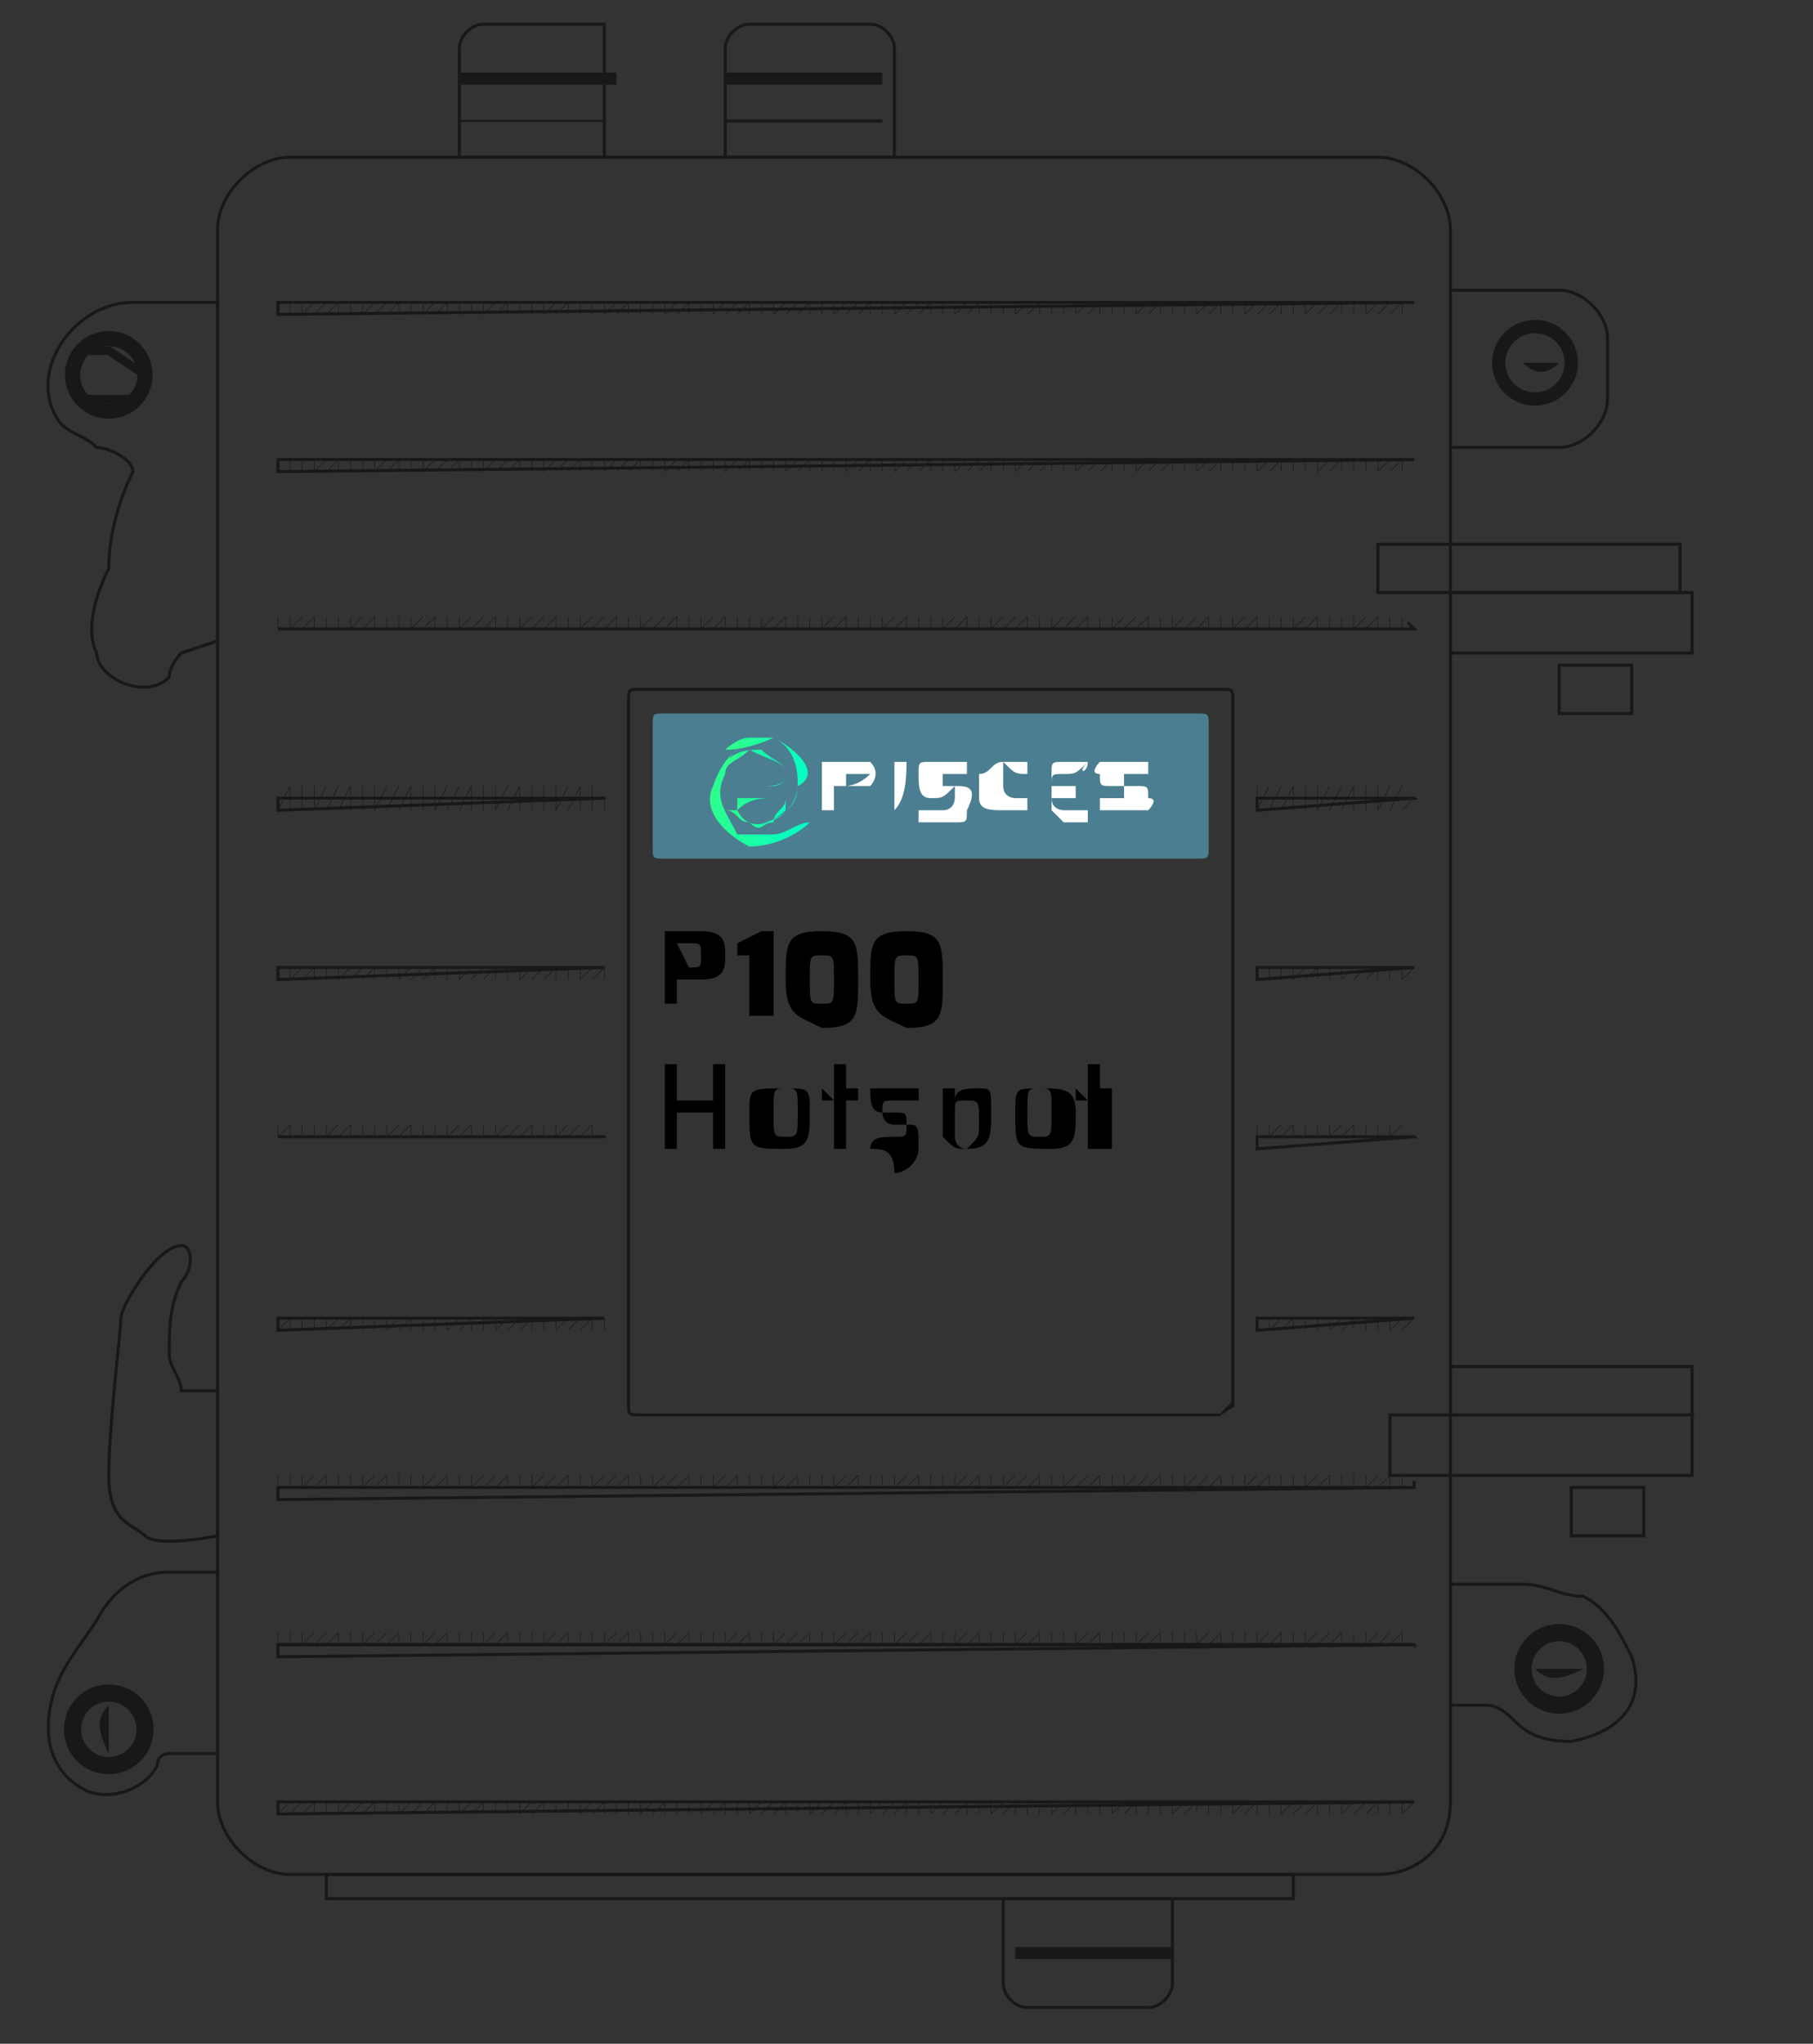 <?xml version="1.0" encoding="utf-8"?>
<!-- Generator: Adobe Illustrator 25.0.1, SVG Export Plug-In . SVG Version: 6.00 Build 0)  -->
<svg version="1.1" id="图层_1" xmlns="http://www.w3.org/2000/svg" xmlns:xlink="http://www.w3.org/1999/xlink" x="0px" y="0px"
	 viewBox="0 0 15 16.9" style="enable-background:new 0 0 15 16.9;" xml:space="preserve">
<rect x="0" y="0" width="15" height="16.9" fill="#333333" stroke="none"/>
<style type="text/css">
	.st0{fill:none;stroke:#181818;stroke-width:2.507341e-02;stroke-miterlimit:10;}
	.st1{fill:none;stroke:#181818;stroke-width:1.504404e-02;stroke-miterlimit:10;}
	.st2{fill:none;stroke:#181818;stroke-width:0.11;stroke-miterlimit:10;}
	.st3{fill:#181818;}
	.st4{fill:none;stroke:#181818;stroke-width:0.142;stroke-miterlimit:10;}
	.st5{fill:none;stroke:#181818;stroke-width:0.125;stroke-miterlimit:10;}
	.st6{fill:none;stroke:#181818;stroke-width:7.020554e-02;stroke-miterlimit:10;}
	.st7{fill:none;stroke:#181818;stroke-width:5.014682e-03;stroke-miterlimit:10;}
	.st8{fill:#4B7E90;}
	.st9{fill:url(#SVGID_1_);}
	.st10{fill:url(#SVGID_2_);}
	.st11{fill:url(#SVGID_3_);}
	.st12{fill:url(#SVGID_4_);}
	.st13{fill:url(#SVGID_5_);}
	.st14{fill:url(#SVGID_6_);}
	.st15{fill:#FFFFFF;}
</style>
<line class="st0" x1="7.3" y1="1" x2="6" y2="1"/>
<path class="st0" d="M7.3,1.3H6V0.4c0-0.1,0.1-0.2,0.2-0.2h1c0.1,0,0.2,0.1,0.2,0.2V1.3z"/>
<path class="st0" d="M8.4,15.7h1.3v0.7c0,0.1-0.1,0.2-0.2,0.2h-1c-0.1,0-0.2-0.1-0.2-0.2V15.7z"/>
<line class="st1" x1="5" y1="1" x2="3.8" y2="1"/>
<path class="st0" d="M5,1.3H3.8V0.4c0-0.1,0.1-0.2,0.2-0.2h1C5,0.3,5,0.4,5,0.4V1.3z"/>
<path class="st0" d="M11.4,15.5h-9c-0.3,0-0.6-0.3-0.6-0.6v-13c0-0.3,0.3-0.6,0.6-0.6h9c0.3,0,0.6,0.3,0.6,0.6v13
	C12,15.3,11.7,15.5,11.4,15.5z"/>
<path class="st0" d="M12,13.1h0.6c0.2,0,0.3,0.1,0.5,0.1c0.2,0.1,0.3,0.3,0.4,0.5c0.1,0.3,0,0.6-0.5,0.7c-0.3,0-0.4-0.1-0.5-0.2
	c0,0-0.1-0.1-0.2-0.1l-0.3,0V13.1z"/>
<path class="st0" d="M1.8,13c0,0-0.4,0-0.4,0c-0.3,0-0.5,0.2-0.6,0.4c-0.2,0.3-0.4,0.5-0.4,0.9c0,0.2,0.1,0.4,0.3,0.5
	c0.2,0.1,0.5,0,0.6-0.2c0,0,0-0.1,0.1-0.1c0,0,0.4,0,0.4,0C1.8,14.5,1.8,13,1.8,13z"/>
<rect x="11.4" y="4.5" class="st0" width="2.5" height="0.4"/>
<rect x="12" y="4.9" class="st0" width="2" height="0.5"/>
<rect x="12.9" y="5.5" class="st0" width="0.6" height="0.4"/>
<rect x="12" y="11.3" class="st0" width="2" height="0.4"/>
<rect x="11.5" y="11.7" class="st0" width="2.5" height="0.5"/>
<rect x="13" y="12.3" class="st0" width="0.6" height="0.4"/>
<path class="st0" d="M1.4,11.2c0-0.2,0-0.4,0.1-0.6c0.1-0.1,0.1-0.3,0-0.3c-0.2,0-0.5,0.5-0.5,0.6c0,0.1-0.1,0.9-0.1,1.3
	s0.2,0.4,0.3,0.5s0.6,0,0.6,0v-1.2H1.5C1.5,11.4,1.4,11.3,1.4,11.2z"/>
<path class="st0" d="M1.5,5.4c0,0-0.1,0.1-0.1,0.2c-0.2,0.2-0.6,0-0.6-0.2c-0.1-0.2,0-0.5,0.1-0.7C0.9,4.4,1,4.1,1.1,3.9
	c0,0,0,0,0,0c0-0.1-0.2-0.2-0.3-0.2C0.7,3.6,0.6,3.6,0.5,3.5c-0.3-0.4,0.1-1,0.6-1c0.2,0,0.5,0,0.7,0c0,0,0,0,0,0v2.8
	C1.8,5.3,1.5,5.4,1.5,5.4z"/>
<rect x="2.7" y="15.5" class="st0" width="8" height="0.2"/>
<path class="st0" d="M12,3.7V2.4h0.9c0.2,0,0.4,0.2,0.4,0.4v0.5c0,0.2-0.2,0.4-0.4,0.4H12z"/>
<circle class="st2" cx="12.7" cy="3" r="0.3"/>
<g>
	<path class="st3" d="M12.6,3c0.1,0,0.2,0,0.3,0C12.8,3.1,12.7,3.1,12.6,3z"/>
</g>
<g>
	<path class="st3" d="M12.7,2.9c0,0.1,0,0.2,0,0.3C12.7,3.1,12.7,3,12.7,2.9z"/>
</g>
<circle class="st4" cx="12.9" cy="13.8" r="0.3"/>
<g>
	<path class="st3" d="M12.7,13.8c0.1,0,0.2,0,0.4,0C12.9,13.9,12.8,13.9,12.7,13.8z"/>
</g>
<g>
	<path class="st3" d="M12.9,13.7c0,0.1,0,0.2,0,0.4C12.9,13.9,12.9,13.8,12.9,13.7z"/>
</g>
<circle class="st4" cx="0.9" cy="14.3" r="0.3"/>
<g>
	<path class="st3" d="M0.7,14.3c0.1,0,0.2,0,0.4,0C0.9,14.3,0.8,14.3,0.7,14.3z"/>
</g>
<g>
	<path class="st3" d="M0.9,14.1c0,0.1,0,0.2,0,0.4C0.8,14.3,0.8,14.2,0.9,14.1z"/>
</g>
<g>
	<circle class="st5" cx="0.9" cy="3.1" r="0.3"/>
</g>
<path class="st6" d="M0.9,2.9H0.8c0,0,0,0-0.1,0L0.6,3.1c0,0,0,0,0,0.1l0.1,0.1c0,0,0,0,0.1,0h0.2c0,0,0,0,0.1,0l0.1-0.1
	c0,0,0,0,0-0.1L0.9,2.9C1,2.9,1,2.9,0.9,2.9z"/>
<g>
	<rect x="3.8" y="0.6" class="st3" width="1.3" height="0.1"/>
	<rect x="6" y="0.6" class="st3" width="1.3" height="0.1"/>
	<rect x="8.4" y="16.1" class="st3" width="1.3" height="0.1"/>
</g>
<line class="st0" x1="2.3" y1="13.6" x2="11.7" y2="13.6"/>
<path class="st0" d="M11.7,2.5L11.7,2.5L2.3,2.6V2.5c0,0,0,0,0,0L11.7,2.5C11.6,2.5,11.6,2.5,11.7,2.5C11.7,2.5,11.7,2.5,11.7,2.5z"
	/>
<path class="st0" d="M11.7,3.8L11.7,3.8L2.3,3.9V3.8c0,0,0,0,0,0L11.7,3.8C11.6,3.8,11.6,3.8,11.7,3.8C11.7,3.8,11.7,3.8,11.7,3.8z"
	/>
<path class="st0" d="M11.7,5.2L11.7,5.2L2.3,5.2V5.2c0,0,0,0,0,0L11.7,5.2C11.6,5.1,11.7,5.2,11.7,5.2z"/>
<path class="st0" d="M11.7,12.3L11.7,12.3l-9.4,0.1v-0.1c0,0,0,0,0,0L11.7,12.3C11.7,12.2,11.7,12.3,11.7,12.3z"/>
<path class="st0" d="M5,10.9L5,10.9L2.3,11v-0.1c0,0,0,0,0,0c0,0,0,0,0,0L5,10.9C5,10.9,5,10.9,5,10.9C5,10.9,5,10.9,5,10.9z"/>
<path class="st0" d="M5,9.4L5,9.4L2.3,9.4V9.4c0,0,0,0,0,0c0,0,0,0,0,0L5,9.4C5,9.3,5,9.3,5,9.4C5,9.4,5,9.4,5,9.4z"/>
<path class="st0" d="M5,8L5,8L2.3,8.1V8c0,0,0,0,0,0L5,8C5,8,5,8,5,8z"/>
<path class="st0" d="M5,6.6L5,6.6L2.3,6.7V6.6c0,0,0,0,0,0L5,6.6C5,6.5,5,6.5,5,6.6C5,6.6,5,6.6,5,6.6z"/>
<path class="st0" d="M11.7,10.9L11.7,10.9L10.4,11v-0.1c0,0,0,0,0,0c0,0,0,0,0,0L11.7,10.9C11.6,10.9,11.6,10.9,11.7,10.9
	C11.7,10.9,11.7,10.9,11.7,10.9z"/>
<path class="st0" d="M11.7,9.4L11.7,9.4l-1.3,0.1V9.4c0,0,0,0,0,0c0,0,0,0,0,0L11.7,9.4C11.6,9.3,11.6,9.3,11.7,9.4
	C11.7,9.4,11.7,9.4,11.7,9.4z"/>
<path class="st0" d="M11.7,8L11.7,8l-1.3,0.1V8c0,0,0,0,0,0L11.7,8C11.6,8,11.7,8,11.7,8z"/>
<path class="st0" d="M11.7,6.6L11.7,6.6l-1.3,0.1V6.6c0,0,0,0,0,0c0,0,0,0,0,0L11.7,6.6C11.6,6.5,11.6,6.5,11.7,6.6
	C11.7,6.6,11.7,6.6,11.7,6.6z"/>
<path class="st0" d="M11.7,13.6L11.7,13.6l-9.4,0.1v-0.1c0,0,0,0,0,0L11.7,13.6C11.6,13.5,11.6,13.5,11.7,13.6
	C11.7,13.5,11.7,13.5,11.7,13.6z"/>
<path class="st0" d="M11.7,14.9L11.7,14.9L2.3,15v-0.1c0,0,0,0,0,0L11.7,14.9C11.7,14.9,11.7,14.9,11.7,14.9
	C11.7,14.9,11.7,14.9,11.7,14.9z"/>
<g>
	<line class="st7" x1="2.3" y1="2.5" x2="2.3" y2="2.6"/>
	<line class="st7" x1="2.4" y1="2.5" x2="2.4" y2="2.6"/>
	<line class="st7" x1="2.5" y1="2.5" x2="2.5" y2="2.6"/>
	<line class="st7" x1="2.6" y1="2.5" x2="2.5" y2="2.6"/>
	<line class="st7" x1="2.7" y1="2.5" x2="2.6" y2="2.6"/>
	<line class="st7" x1="2.8" y1="2.5" x2="2.7" y2="2.6"/>
	<line class="st7" x1="2.3" y1="3.8" x2="2.3" y2="3.9"/>
	<line class="st7" x1="2.8" y1="2.5" x2="2.8" y2="2.6"/>
	<line class="st7" x1="2.4" y1="3.8" x2="2.4" y2="3.9"/>
	<line class="st7" x1="2.9" y1="2.5" x2="2.9" y2="2.6"/>
	<line class="st7" x1="2.5" y1="3.8" x2="2.5" y2="3.9"/>
	<line class="st7" x1="3" y1="2.5" x2="3" y2="2.6"/>
	<line class="st7" x1="2.6" y1="3.8" x2="2.6" y2="3.9"/>
	<line class="st7" x1="3.1" y1="2.5" x2="3" y2="2.6"/>
	<line class="st7" x1="2.7" y1="3.8" x2="2.6" y2="3.9"/>
	<line class="st7" x1="3.2" y1="2.5" x2="3.1" y2="2.6"/>
	<line class="st7" x1="2.8" y1="3.8" x2="2.7" y2="3.9"/>
	<line class="st7" x1="3.3" y1="2.5" x2="3.2" y2="2.6"/>
	<line class="st7" x1="2.3" y1="5.1" x2="2.3" y2="5.2"/>
	<line class="st7" x1="3.3" y1="2.5" x2="3.3" y2="2.6"/>
	<line class="st7" x1="2.8" y1="3.8" x2="2.8" y2="3.9"/>
	<line class="st7" x1="2.4" y1="5.1" x2="2.4" y2="5.2"/>
	<line class="st7" x1="3.4" y1="2.5" x2="3.4" y2="2.6"/>
	<line class="st7" x1="2.9" y1="3.8" x2="2.9" y2="3.9"/>
	<line class="st7" x1="2.5" y1="5.1" x2="2.4" y2="5.2"/>
	<line class="st7" x1="3.5" y1="2.5" x2="3.5" y2="2.6"/>
	<line class="st7" x1="3" y1="3.8" x2="3" y2="3.9"/>
	<line class="st7" x1="2.6" y1="5.1" x2="2.5" y2="5.2"/>
	<line class="st7" x1="3.6" y1="2.5" x2="3.5" y2="2.6"/>
	<line class="st7" x1="3.1" y1="3.8" x2="3.1" y2="3.9"/>
	<line class="st7" x1="2.6" y1="5.1" x2="2.6" y2="5.2"/>
	<line class="st7" x1="3.7" y1="2.5" x2="3.6" y2="2.6"/>
	<line class="st7" x1="3.2" y1="3.8" x2="3.1" y2="3.9"/>
	<line class="st7" x1="2.7" y1="5.1" x2="2.7" y2="5.2"/>
	<line class="st7" x1="3.7" y1="2.5" x2="3.7" y2="2.6"/>
	<line class="st7" x1="3.3" y1="3.8" x2="3.2" y2="3.9"/>
	<line class="st7" x1="2.8" y1="5.1" x2="2.8" y2="5.2"/>
	<line class="st7" x1="3.8" y1="2.5" x2="3.8" y2="2.6"/>
	<line class="st7" x1="3.3" y1="3.8" x2="3.3" y2="3.9"/>
	<line class="st7" x1="2.4" y1="6.5" x2="2.3" y2="6.7"/>
	<line class="st7" x1="3.4" y1="3.8" x2="3.4" y2="3.9"/>
	<line class="st7" x1="3.9" y1="2.5" x2="3.9" y2="2.6"/>
	<line class="st7" x1="2.9" y1="5.1" x2="2.9" y2="5.2"/>
	<line class="st7" x1="2.4" y1="6.5" x2="2.4" y2="6.7"/>
	<line class="st7" x1="3.5" y1="3.8" x2="3.5" y2="3.9"/>
	<line class="st7" x1="4" y1="2.5" x2="4" y2="2.6"/>
	<line class="st7" x1="3" y1="5.1" x2="2.9" y2="5.2"/>
	<line class="st7" x1="2.5" y1="6.5" x2="2.5" y2="6.7"/>
	<line class="st7" x1="3.6" y1="3.8" x2="3.5" y2="3.9"/>
	<line class="st7" x1="4.1" y1="2.5" x2="4" y2="2.6"/>
	<line class="st7" x1="3.1" y1="5.1" x2="3" y2="5.2"/>
	<line class="st7" x1="2.6" y1="6.5" x2="2.6" y2="6.7"/>
	<line class="st7" x1="3.7" y1="3.8" x2="3.6" y2="3.9"/>
	<line class="st7" x1="4.2" y1="2.5" x2="4.1" y2="2.6"/>
	<line class="st7" x1="3.1" y1="5.1" x2="3.1" y2="5.2"/>
	<line class="st7" x1="2.7" y1="6.5" x2="2.6" y2="6.7"/>
	<line class="st7" x1="3.8" y1="3.8" x2="3.7" y2="3.9"/>
	<line class="st7" x1="4.2" y1="2.5" x2="4.2" y2="2.6"/>
	<line class="st7" x1="3.2" y1="5.1" x2="3.2" y2="5.2"/>
	<line class="st7" x1="2.8" y1="6.5" x2="2.7" y2="6.7"/>
	<line class="st7" x1="3.8" y1="3.8" x2="3.8" y2="3.9"/>
	<line class="st7" x1="4.3" y1="2.5" x2="4.3" y2="2.6"/>
	<line class="st7" x1="3.3" y1="5.1" x2="3.3" y2="5.2"/>
	<line class="st7" x1="2.3" y1="8" x2="2.3" y2="8.1"/>
	<line class="st7" x1="3.4" y1="5.1" x2="3.4" y2="5.2"/>
	<line class="st7" x1="4.4" y1="2.5" x2="4.4" y2="2.6"/>
	<line class="st7" x1="3.9" y1="3.8" x2="3.9" y2="3.9"/>
	<line class="st7" x1="2.9" y1="6.5" x2="2.8" y2="6.7"/>
	<line class="st7" x1="2.4" y1="8" x2="2.4" y2="8.1"/>
	<line class="st7" x1="3.5" y1="5.1" x2="3.4" y2="5.2"/>
	<line class="st7" x1="4.5" y1="2.5" x2="4.5" y2="2.6"/>
	<line class="st7" x1="4" y1="3.8" x2="4" y2="3.9"/>
	<line class="st7" x1="2.9" y1="6.5" x2="2.9" y2="6.7"/>
	<line class="st7" x1="2.5" y1="8" x2="2.4" y2="8.1"/>
	<line class="st7" x1="3.6" y1="5.1" x2="3.5" y2="5.2"/>
	<line class="st7" x1="4.6" y1="2.5" x2="4.5" y2="2.6"/>
	<line class="st7" x1="4.1" y1="3.8" x2="4" y2="3.9"/>
	<line class="st7" x1="3" y1="6.5" x2="3" y2="6.7"/>
	<line class="st7" x1="2.6" y1="8" x2="2.5" y2="8.1"/>
	<line class="st7" x1="3.6" y1="5.1" x2="3.6" y2="5.2"/>
	<line class="st7" x1="4.7" y1="2.5" x2="4.6" y2="2.6"/>
	<line class="st7" x1="4.2" y1="3.8" x2="4.1" y2="3.9"/>
	<line class="st7" x1="3.1" y1="6.5" x2="3.1" y2="6.7"/>
	<line class="st7" x1="2.6" y1="8" x2="2.6" y2="8.1"/>
	<line class="st7" x1="3.7" y1="5.1" x2="3.7" y2="5.2"/>
	<line class="st7" x1="4.7" y1="2.5" x2="4.7" y2="2.6"/>
	<line class="st7" x1="4.3" y1="3.8" x2="4.2" y2="3.9"/>
	<line class="st7" x1="3.2" y1="6.5" x2="3.1" y2="6.7"/>
	<line class="st7" x1="2.7" y1="8" x2="2.7" y2="8.1"/>
	<line class="st7" x1="3.8" y1="5.1" x2="3.8" y2="5.2"/>
	<line class="st7" x1="4.8" y1="2.5" x2="4.8" y2="2.6"/>
	<line class="st7" x1="4.3" y1="3.8" x2="4.3" y2="3.9"/>
	<line class="st7" x1="3.3" y1="6.5" x2="3.2" y2="6.7"/>
	<line class="st7" x1="2.3" y1="9.3" x2="2.3" y2="9.4"/>
	<line class="st7" x1="3.4" y1="6.5" x2="3.3" y2="6.7"/>
	<line class="st7" x1="4.4" y1="3.8" x2="4.4" y2="3.9"/>
	<line class="st7" x1="4.9" y1="2.5" x2="4.9" y2="2.6"/>
	<line class="st7" x1="3.9" y1="5.1" x2="3.8" y2="5.2"/>
	<line class="st7" x1="2.8" y1="8" x2="2.8" y2="8.1"/>
	<line class="st7" x1="2.4" y1="9.3" x2="2.3" y2="9.4"/>
	<line class="st7" x1="3.4" y1="6.5" x2="3.4" y2="6.7"/>
	<line class="st7" x1="4.5" y1="3.8" x2="4.5" y2="3.9"/>
	<line class="st7" x1="5" y1="2.5" x2="5" y2="2.6"/>
	<line class="st7" x1="4" y1="5.1" x2="3.9" y2="5.2"/>
	<line class="st7" x1="2.9" y1="8" x2="2.8" y2="8.1"/>
	<line class="st7" x1="2.4" y1="9.3" x2="2.4" y2="9.4"/>
	<line class="st7" x1="3.5" y1="6.5" x2="3.5" y2="6.7"/>
	<line class="st7" x1="4.6" y1="3.8" x2="4.5" y2="3.9"/>
	<line class="st7" x1="5.1" y1="2.5" x2="5" y2="2.6"/>
	<line class="st7" x1="4.1" y1="5.1" x2="4" y2="5.2"/>
	<line class="st7" x1="3" y1="8" x2="2.9" y2="8.1"/>
	<line class="st7" x1="2.5" y1="9.3" x2="2.5" y2="9.4"/>
	<line class="st7" x1="3.6" y1="6.5" x2="3.6" y2="6.7"/>
	<line class="st7" x1="4.7" y1="3.8" x2="4.6" y2="3.9"/>
	<line class="st7" x1="5.2" y1="2.5" x2="5.1" y2="2.6"/>
	<line class="st7" x1="4.1" y1="5.1" x2="4.1" y2="5.2"/>
	<line class="st7" x1="3.1" y1="8" x2="3" y2="8.1"/>
	<line class="st7" x1="2.6" y1="9.3" x2="2.6" y2="9.4"/>
	<line class="st7" x1="3.7" y1="6.5" x2="3.6" y2="6.7"/>
	<line class="st7" x1="4.8" y1="3.8" x2="4.7" y2="3.9"/>
	<line class="st7" x1="5.2" y1="2.5" x2="5.2" y2="2.6"/>
	<line class="st7" x1="4.2" y1="5.1" x2="4.2" y2="5.2"/>
	<line class="st7" x1="3.1" y1="8" x2="3.1" y2="8.1"/>
	<line class="st7" x1="2.7" y1="9.3" x2="2.7" y2="9.4"/>
	<line class="st7" x1="3.8" y1="6.5" x2="3.7" y2="6.7"/>
	<line class="st7" x1="4.8" y1="3.8" x2="4.8" y2="3.9"/>
	<line class="st7" x1="5.3" y1="2.5" x2="5.3" y2="2.6"/>
	<line class="st7" x1="4.3" y1="5.1" x2="4.3" y2="5.2"/>
	<line class="st7" x1="3.2" y1="8" x2="3.2" y2="8.1"/>
	<line class="st7" x1="2.8" y1="9.3" x2="2.7" y2="9.4"/>
	<line class="st7" x1="3.9" y1="6.5" x2="3.8" y2="6.7"/>
	<line class="st7" x1="4.9" y1="3.8" x2="4.9" y2="3.9"/>
	<line class="st7" x1="5.4" y1="2.5" x2="5.4" y2="2.6"/>
	<line class="st7" x1="4.4" y1="5.1" x2="4.3" y2="5.2"/>
	<line class="st7" x1="3.3" y1="8" x2="3.3" y2="8.1"/>
	<line class="st7" x1="2.3" y1="10.9" x2="2.3" y2="10.9"/>
	<line class="st7" x1="3.4" y1="8" x2="3.3" y2="8.1"/>
	<line class="st7" x1="4.5" y1="5.1" x2="4.4" y2="5.2"/>
	<line class="st7" x1="5.5" y1="2.5" x2="5.5" y2="2.6"/>
	<line class="st7" x1="5" y1="3.8" x2="5" y2="3.9"/>
	<line class="st7" x1="3.9" y1="6.5" x2="3.9" y2="6.7"/>
	<line class="st7" x1="2.9" y1="9.3" x2="2.8" y2="9.4"/>
	<line class="st7" x1="2.4" y1="10.9" x2="2.3" y2="11"/>
	<line class="st7" x1="3.5" y1="8" x2="3.4" y2="8.1"/>
	<line class="st7" x1="4.6" y1="5.1" x2="4.5" y2="5.2"/>
	<line class="st7" x1="5.6" y1="2.5" x2="5.5" y2="2.6"/>
	<line class="st7" x1="5.1" y1="3.8" x2="5" y2="3.9"/>
	<line class="st7" x1="4" y1="6.5" x2="4" y2="6.7"/>
	<line class="st7" x1="2.9" y1="9.3" x2="2.9" y2="9.4"/>
	<line class="st7" x1="2.4" y1="10.9" x2="2.4" y2="11"/>
	<line class="st7" x1="3.6" y1="8" x2="3.5" y2="8.1"/>
	<line class="st7" x1="4.6" y1="5.1" x2="4.6" y2="5.2"/>
	<line class="st7" x1="5.7" y1="2.5" x2="5.6" y2="2.6"/>
	<line class="st7" x1="5.2" y1="3.8" x2="5.1" y2="3.9"/>
	<line class="st7" x1="4.1" y1="6.5" x2="4.1" y2="6.7"/>
	<line class="st7" x1="3" y1="9.3" x2="3" y2="9.4"/>
	<line class="st7" x1="2.5" y1="10.9" x2="2.5" y2="11"/>
	<line class="st7" x1="3.6" y1="8" x2="3.6" y2="8.1"/>
	<line class="st7" x1="4.7" y1="5.1" x2="4.7" y2="5.2"/>
	<line class="st7" x1="5.7" y1="2.5" x2="5.7" y2="2.6"/>
	<line class="st7" x1="5.3" y1="3.8" x2="5.2" y2="3.9"/>
	<line class="st7" x1="4.2" y1="6.5" x2="4.1" y2="6.7"/>
	<line class="st7" x1="3.1" y1="9.3" x2="3.1" y2="9.4"/>
	<line class="st7" x1="2.6" y1="10.9" x2="2.6" y2="11"/>
	<line class="st7" x1="3.7" y1="8" x2="3.7" y2="8.1"/>
	<line class="st7" x1="4.8" y1="5.1" x2="4.8" y2="5.2"/>
	<line class="st7" x1="5.8" y1="2.5" x2="5.8" y2="2.6"/>
	<line class="st7" x1="5.3" y1="3.8" x2="5.3" y2="3.9"/>
	<line class="st7" x1="4.3" y1="6.5" x2="4.2" y2="6.7"/>
	<line class="st7" x1="3.2" y1="9.3" x2="3.2" y2="9.4"/>
	<line class="st7" x1="2.7" y1="10.9" x2="2.7" y2="11"/>
	<line class="st7" x1="3.8" y1="8" x2="3.8" y2="8.1"/>
	<line class="st7" x1="4.9" y1="5.1" x2="4.8" y2="5.2"/>
	<line class="st7" x1="5.9" y1="2.5" x2="5.9" y2="2.6"/>
	<line class="st7" x1="5.4" y1="3.8" x2="5.4" y2="3.9"/>
	<line class="st7" x1="4.3" y1="6.5" x2="4.3" y2="6.7"/>
	<line class="st7" x1="3.3" y1="9.3" x2="3.2" y2="9.4"/>
	<line class="st7" x1="2.8" y1="10.9" x2="2.7" y2="11"/>
	<line class="st7" x1="3.9" y1="8" x2="3.8" y2="8.1"/>
	<line class="st7" x1="5" y1="5.1" x2="4.9" y2="5.2"/>
	<line class="st7" x1="6" y1="2.5" x2="5.9" y2="2.6"/>
	<line class="st7" x1="5.5" y1="3.8" x2="5.5" y2="3.9"/>
	<line class="st7" x1="4.4" y1="6.5" x2="4.4" y2="6.7"/>
	<line class="st7" x1="3.4" y1="9.3" x2="3.3" y2="9.4"/>
	<line class="st7" x1="2.3" y1="12.2" x2="2.3" y2="12.3"/>
	<line class="st7" x1="3.4" y1="9.3" x2="3.4" y2="9.4"/>
	<line class="st7" x1="4.5" y1="6.5" x2="4.5" y2="6.7"/>
	<line class="st7" x1="5.6" y1="3.8" x2="5.5" y2="3.9"/>
	<line class="st7" x1="6.1" y1="2.5" x2="6" y2="2.6"/>
	<line class="st7" x1="5.1" y1="5.1" x2="5" y2="5.2"/>
	<line class="st7" x1="4" y1="8" x2="3.9" y2="8.1"/>
	<line class="st7" x1="2.9" y1="10.9" x2="2.8" y2="11"/>
	<line class="st7" x1="2.4" y1="12.2" x2="2.4" y2="12.3"/>
	<line class="st7" x1="3.5" y1="9.3" x2="3.5" y2="9.4"/>
	<line class="st7" x1="4.6" y1="6.5" x2="4.6" y2="6.7"/>
	<line class="st7" x1="5.7" y1="3.8" x2="5.6" y2="3.9"/>
	<line class="st7" x1="6.2" y1="2.5" x2="6.1" y2="2.6"/>
	<line class="st7" x1="5.1" y1="5.1" x2="5.1" y2="5.2"/>
	<line class="st7" x1="4.1" y1="8" x2="4" y2="8.1"/>
	<line class="st7" x1="2.9" y1="10.9" x2="2.9" y2="11"/>
	<line class="st7" x1="2.5" y1="12.2" x2="2.5" y2="12.3"/>
	<line class="st7" x1="3.6" y1="9.3" x2="3.6" y2="9.4"/>
	<line class="st7" x1="4.7" y1="6.5" x2="4.6" y2="6.7"/>
	<line class="st7" x1="5.7" y1="3.8" x2="5.7" y2="3.9"/>
	<line class="st7" x1="6.2" y1="2.5" x2="6.2" y2="2.6"/>
	<line class="st7" x1="5.2" y1="5.1" x2="5.2" y2="5.2"/>
	<line class="st7" x1="4.1" y1="8" x2="4.1" y2="8.1"/>
	<line class="st7" x1="3" y1="10.9" x2="3" y2="11"/>
	<line class="st7" x1="2.6" y1="12.2" x2="2.5" y2="12.3"/>
	<line class="st7" x1="3.7" y1="9.3" x2="3.7" y2="9.4"/>
	<line class="st7" x1="4.8" y1="6.5" x2="4.7" y2="6.7"/>
	<line class="st7" x1="5.8" y1="3.8" x2="5.8" y2="3.9"/>
	<line class="st7" x1="6.3" y1="2.5" x2="6.3" y2="2.6"/>
	<line class="st7" x1="5.3" y1="5.1" x2="5.3" y2="5.2"/>
	<line class="st7" x1="4.2" y1="8" x2="4.2" y2="8.1"/>
	<line class="st7" x1="3.1" y1="10.9" x2="3.1" y2="11"/>
	<line class="st7" x1="2.7" y1="12.2" x2="2.6" y2="12.3"/>
	<line class="st7" x1="3.8" y1="9.3" x2="3.7" y2="9.4"/>
	<line class="st7" x1="4.8" y1="6.5" x2="4.8" y2="6.7"/>
	<line class="st7" x1="5.9" y1="3.8" x2="5.9" y2="3.9"/>
	<line class="st7" x1="6.4" y1="2.5" x2="6.4" y2="2.6"/>
	<line class="st7" x1="5.4" y1="5.1" x2="5.3" y2="5.2"/>
	<line class="st7" x1="4.3" y1="8" x2="4.3" y2="8.1"/>
	<line class="st7" x1="3.2" y1="10.9" x2="3.2" y2="11"/>
	<line class="st7" x1="2.7" y1="12.2" x2="2.7" y2="12.3"/>
	<line class="st7" x1="3.9" y1="9.3" x2="3.8" y2="9.4"/>
	<line class="st7" x1="4.9" y1="6.5" x2="4.9" y2="6.7"/>
	<line class="st7" x1="6" y1="3.8" x2="6" y2="3.9"/>
	<line class="st7" x1="6.5" y1="2.5" x2="6.4" y2="2.6"/>
	<line class="st7" x1="5.5" y1="5.1" x2="5.4" y2="5.2"/>
	<line class="st7" x1="4.4" y1="8" x2="4.3" y2="8.1"/>
	<line class="st7" x1="3.3" y1="10.9" x2="3.2" y2="11"/>
	<polyline class="st7" points="2.3,13.6 2.3,13.6 2.3,13.5 	"/>
	<line class="st7" x1="3.4" y1="10.9" x2="3.3" y2="11"/>
	<line class="st7" x1="4.5" y1="8" x2="4.4" y2="8.1"/>
	<line class="st7" x1="5.6" y1="5.1" x2="5.5" y2="5.2"/>
	<line class="st7" x1="6.6" y1="2.5" x2="6.5" y2="2.6"/>
	<line class="st7" x1="6.1" y1="3.8" x2="6" y2="3.9"/>
	<line class="st7" x1="5" y1="6.6" x2="5" y2="6.7"/>
	<line class="st7" x1="3.9" y1="9.3" x2="3.9" y2="9.4"/>
	<line class="st7" x1="2.8" y1="12.2" x2="2.8" y2="12.3"/>
	<polyline class="st7" points="2.4,13.6 2.4,13.6 2.4,13.5 	"/>
	<line class="st7" x1="3.4" y1="10.9" x2="3.4" y2="11"/>
	<line class="st7" x1="4.6" y1="8" x2="4.5" y2="8.1"/>
	<line class="st7" x1="6.2" y1="3.8" x2="6.1" y2="3.9"/>
	<line class="st7" x1="6.7" y1="2.5" x2="6.6" y2="2.6"/>
	<line class="st7" x1="5.6" y1="5.1" x2="5.6" y2="5.2"/>
	<line class="st7" x1="4" y1="9.3" x2="4" y2="9.4"/>
	<line class="st7" x1="2.9" y1="12.2" x2="2.9" y2="12.3"/>
	<polyline class="st7" points="2.5,13.6 2.5,13.6 2.5,13.5 	"/>
	<line class="st7" x1="3.5" y1="10.9" x2="3.5" y2="11"/>
	<line class="st7" x1="4.6" y1="8" x2="4.6" y2="8.1"/>
	<line class="st7" x1="6.2" y1="3.8" x2="6.2" y2="3.9"/>
	<line class="st7" x1="6.7" y1="2.5" x2="6.7" y2="2.6"/>
	<line class="st7" x1="5.7" y1="5.1" x2="5.7" y2="5.2"/>
	<line class="st7" x1="4.1" y1="9.3" x2="4.1" y2="9.4"/>
	<line class="st7" x1="3" y1="12.2" x2="3" y2="12.3"/>
	<polyline class="st7" points="2.5,13.6 2.5,13.6 2.6,13.5 	"/>
	<line class="st7" x1="3.6" y1="10.9" x2="3.6" y2="11"/>
	<line class="st7" x1="4.7" y1="8" x2="4.7" y2="8.1"/>
	<line class="st7" x1="6.3" y1="3.8" x2="6.3" y2="3.9"/>
	<line class="st7" x1="6.8" y1="2.5" x2="6.8" y2="2.6"/>
	<line class="st7" x1="5.8" y1="5.1" x2="5.8" y2="5.2"/>
	<line class="st7" x1="4.2" y1="9.3" x2="4.1" y2="9.4"/>
	<line class="st7" x1="3.1" y1="12.2" x2="3" y2="12.3"/>
	<polyline class="st7" points="2.6,13.6 2.6,13.6 2.7,13.5 	"/>
	<line class="st7" x1="3.7" y1="10.9" x2="3.7" y2="11"/>
	<line class="st7" x1="4.8" y1="8" x2="4.8" y2="8.1"/>
	<line class="st7" x1="6.4" y1="3.8" x2="6.4" y2="3.9"/>
	<line class="st7" x1="6.9" y1="2.5" x2="6.9" y2="2.6"/>
	<line class="st7" x1="5.9" y1="5.1" x2="5.8" y2="5.2"/>
	<line class="st7" x1="4.3" y1="9.3" x2="4.2" y2="9.4"/>
	<line class="st7" x1="3.2" y1="12.2" x2="3.1" y2="12.3"/>
	<polyline class="st7" points="2.7,13.6 2.7,13.6 2.8,13.5 	"/>
	<line class="st7" x1="3.8" y1="10.9" x2="3.7" y2="11"/>
	<line class="st7" x1="4.9" y1="8" x2="4.8" y2="8.1"/>
	<line class="st7" x1="6.5" y1="3.8" x2="6.5" y2="3.9"/>
	<line class="st7" x1="7" y1="2.5" x2="6.9" y2="2.6"/>
	<line class="st7" x1="6" y1="5.1" x2="5.9" y2="5.2"/>
	<line class="st7" x1="4.4" y1="9.3" x2="4.3" y2="9.4"/>
	<line class="st7" x1="3.2" y1="12.2" x2="3.2" y2="12.3"/>
	<line class="st7" x1="2.3" y1="14.9" x2="2.3" y2="15"/>
	<line class="st7" x1="3.3" y1="12.2" x2="3.3" y2="12.3"/>
	<line class="st7" x1="4.4" y1="9.3" x2="4.4" y2="9.4"/>
	<line class="st7" x1="6" y1="5.1" x2="6" y2="5.2"/>
	<line class="st7" x1="7.1" y1="2.5" x2="7" y2="2.6"/>
	<line class="st7" x1="6.6" y1="3.8" x2="6.5" y2="3.9"/>
	<line class="st7" x1="5" y1="8" x2="4.9" y2="8.1"/>
	<line class="st7" x1="3.9" y1="10.9" x2="3.8" y2="11"/>
	<polyline class="st7" points="2.8,13.5 2.8,13.6 2.8,13.6 	"/>
	<line class="st7" x1="2.4" y1="14.9" x2="2.3" y2="15"/>
	<line class="st7" x1="3.4" y1="12.2" x2="3.4" y2="12.3"/>
	<line class="st7" x1="4.5" y1="9.3" x2="4.5" y2="9.4"/>
	<line class="st7" x1="6.1" y1="5.1" x2="6.1" y2="5.2"/>
	<line class="st7" x1="7.2" y1="2.5" x2="7.1" y2="2.6"/>
	<line class="st7" x1="6.7" y1="3.8" x2="6.6" y2="3.9"/>
	<line class="st7" x1="5" y1="8" x2="5" y2="8.1"/>
	<line class="st7" x1="3.9" y1="10.9" x2="3.9" y2="11"/>
	<polyline class="st7" points="2.9,13.5 2.9,13.6 2.9,13.6 	"/>
	<line class="st7" x1="2.5" y1="14.9" x2="2.4" y2="15"/>
	<line class="st7" x1="3.5" y1="12.2" x2="3.5" y2="12.3"/>
	<line class="st7" x1="4.6" y1="9.3" x2="4.6" y2="9.4"/>
	<line class="st7" x1="6.7" y1="3.8" x2="6.7" y2="3.9"/>
	<line class="st7" x1="7.2" y1="2.5" x2="7.2" y2="2.6"/>
	<line class="st7" x1="6.2" y1="5.1" x2="6.2" y2="5.2"/>
	<line class="st7" x1="4" y1="10.9" x2="4" y2="11"/>
	<polyline class="st7" points="3,13.5 3,13.6 3,13.6 	"/>
	<line class="st7" x1="2.6" y1="14.9" x2="2.5" y2="15"/>
	<line class="st7" x1="3.6" y1="12.2" x2="3.5" y2="12.3"/>
	<line class="st7" x1="4.7" y1="9.3" x2="4.6" y2="9.4"/>
	<line class="st7" x1="6.8" y1="3.8" x2="6.8" y2="3.9"/>
	<line class="st7" x1="7.3" y1="2.5" x2="7.3" y2="2.6"/>
	<line class="st7" x1="6.3" y1="5.1" x2="6.3" y2="5.2"/>
	<line class="st7" x1="4.1" y1="10.9" x2="4.1" y2="11"/>
	<polyline class="st7" points="3.1,13.5 3,13.6 3,13.6 	"/>
	<line class="st7" x1="2.6" y1="14.9" x2="2.6" y2="15"/>
	<line class="st7" x1="3.7" y1="12.2" x2="3.6" y2="12.3"/>
	<line class="st7" x1="4.8" y1="9.3" x2="4.7" y2="9.4"/>
	<line class="st7" x1="6.9" y1="3.8" x2="6.9" y2="3.9"/>
	<line class="st7" x1="7.4" y1="2.5" x2="7.4" y2="2.6"/>
	<line class="st7" x1="6.4" y1="5.1" x2="6.3" y2="5.2"/>
	<line class="st7" x1="4.2" y1="10.9" x2="4.1" y2="11"/>
	<polyline class="st7" points="3.2,13.5 3.1,13.6 3.1,13.6 	"/>
	<line class="st7" x1="2.7" y1="14.9" x2="2.7" y2="15"/>
	<line class="st7" x1="3.7" y1="12.2" x2="3.7" y2="12.3"/>
	<line class="st7" x1="4.9" y1="9.3" x2="4.8" y2="9.4"/>
	<line class="st7" x1="7" y1="3.8" x2="7" y2="3.9"/>
	<line class="st7" x1="7.5" y1="2.5" x2="7.4" y2="2.6"/>
	<line class="st7" x1="6.5" y1="5.1" x2="6.4" y2="5.2"/>
	<line class="st7" x1="4.3" y1="10.9" x2="4.2" y2="11"/>
	<polyline class="st7" points="3.3,13.5 3.2,13.6 3.2,13.6 	"/>
	<line class="st7" x1="2.8" y1="14.9" x2="2.8" y2="15"/>
	<line class="st7" x1="3.8" y1="12.2" x2="3.8" y2="12.3"/>
	<line class="st7" x1="4.9" y1="9.3" x2="4.9" y2="9.4"/>
	<line class="st7" x1="7.1" y1="3.8" x2="7" y2="3.9"/>
	<line class="st7" x1="7.6" y1="2.5" x2="7.5" y2="2.6"/>
	<line class="st7" x1="6.5" y1="5.1" x2="6.5" y2="5.2"/>
	<line class="st7" x1="4.4" y1="10.9" x2="4.3" y2="11"/>
	<polyline class="st7" points="3.3,13.5 3.3,13.6 3.3,13.6 	"/>
	<line class="st7" x1="2.9" y1="14.9" x2="2.8" y2="15"/>
	<line class="st7" x1="3.9" y1="12.2" x2="3.9" y2="12.3"/>
	<line class="st7" x1="5" y1="9.4" x2="5" y2="9.4"/>
	<line class="st7" x1="7.2" y1="3.8" x2="7.1" y2="3.9"/>
	<line class="st7" x1="7.7" y1="2.5" x2="7.6" y2="2.6"/>
	<line class="st7" x1="6.6" y1="5.1" x2="6.6" y2="5.2"/>
	<line class="st7" x1="4.4" y1="10.9" x2="4.4" y2="11"/>
	<polyline class="st7" points="3.4,13.5 3.4,13.6 3.4,13.6 	"/>
	<line class="st7" x1="3" y1="14.9" x2="2.9" y2="15"/>
	<line class="st7" x1="4" y1="12.2" x2="3.9" y2="12.3"/>
	<line class="st7" x1="6.7" y1="5.1" x2="6.7" y2="5.2"/>
	<line class="st7" x1="7.7" y1="2.5" x2="7.7" y2="2.6"/>
	<line class="st7" x1="7.2" y1="3.8" x2="7.2" y2="3.9"/>
	<line class="st7" x1="4.5" y1="10.9" x2="4.5" y2="11"/>
	<polyline class="st7" points="3.5,13.5 3.5,13.6 3.5,13.6 	"/>
	<line class="st7" x1="3.1" y1="14.9" x2="3" y2="15"/>
	<line class="st7" x1="4.1" y1="12.2" x2="4" y2="12.3"/>
	<line class="st7" x1="6.8" y1="5.1" x2="6.8" y2="5.2"/>
	<line class="st7" x1="7.8" y1="2.5" x2="7.8" y2="2.6"/>
	<line class="st7" x1="7.3" y1="3.8" x2="7.3" y2="3.9"/>
	<line class="st7" x1="4.6" y1="10.9" x2="4.6" y2="11"/>
	<polyline class="st7" points="3.6,13.5 3.5,13.6 3.5,13.6 	"/>
	<line class="st7" x1="3.1" y1="14.9" x2="3.1" y2="15"/>
	<line class="st7" x1="4.2" y1="12.2" x2="4.1" y2="12.3"/>
	<line class="st7" x1="6.9" y1="5.1" x2="6.8" y2="5.2"/>
	<line class="st7" x1="7.9" y1="2.5" x2="7.9" y2="2.6"/>
	<line class="st7" x1="7.4" y1="3.8" x2="7.4" y2="3.9"/>
	<line class="st7" x1="4.7" y1="10.9" x2="4.6" y2="11"/>
	<polyline class="st7" points="3.7,13.5 3.6,13.6 3.6,13.6 	"/>
	<line class="st7" x1="3.2" y1="14.9" x2="3.2" y2="15"/>
	<line class="st7" x1="4.2" y1="12.2" x2="4.2" y2="12.3"/>
	<line class="st7" x1="7" y1="5.1" x2="6.9" y2="5.2"/>
	<line class="st7" x1="8" y1="2.5" x2="7.9" y2="2.6"/>
	<line class="st7" x1="7.5" y1="3.8" x2="7.4" y2="3.9"/>
	<line class="st7" x1="4.8" y1="10.9" x2="4.7" y2="11"/>
	<polyline class="st7" points="3.7,13.5 3.7,13.6 3.7,13.6 	"/>
	<line class="st7" x1="3.3" y1="14.9" x2="3.3" y2="15"/>
	<line class="st7" x1="4.3" y1="12.2" x2="4.3" y2="12.3"/>
	<line class="st7" x1="7" y1="5.1" x2="7" y2="5.2"/>
	<line class="st7" x1="8.1" y1="2.5" x2="8" y2="2.6"/>
	<line class="st7" x1="7.6" y1="3.8" x2="7.5" y2="3.9"/>
	<line class="st7" x1="4.9" y1="10.9" x2="4.8" y2="11"/>
	<polyline class="st7" points="3.8,13.5 3.8,13.6 3.8,13.6 	"/>
	<line class="st7" x1="3.4" y1="14.9" x2="3.3" y2="15"/>
	<line class="st7" x1="4.4" y1="12.2" x2="4.4" y2="12.3"/>
	<line class="st7" x1="7.1" y1="5.1" x2="7.1" y2="5.2"/>
	<line class="st7" x1="8.1" y1="2.5" x2="8.1" y2="2.6"/>
	<line class="st7" x1="7.7" y1="3.8" x2="7.6" y2="3.9"/>
	<line class="st7" x1="4.9" y1="10.9" x2="4.9" y2="11"/>
	<polyline class="st7" points="3.9,13.5 3.9,13.6 3.9,13.6 	"/>
	<line class="st7" x1="3.5" y1="14.9" x2="3.4" y2="15"/>
	<line class="st7" x1="4.5" y1="12.2" x2="4.4" y2="12.3"/>
	<line class="st7" x1="7.2" y1="5.1" x2="7.2" y2="5.2"/>
	<line class="st7" x1="8.2" y1="2.5" x2="8.2" y2="2.6"/>
	<line class="st7" x1="7.7" y1="3.8" x2="7.7" y2="3.9"/>
	<line class="st7" x1="5" y1="10.9" x2="5" y2="11"/>
	<polyline class="st7" points="4,13.5 4,13.6 4,13.6 	"/>
	<line class="st7" x1="3.6" y1="14.9" x2="3.5" y2="15"/>
	<line class="st7" x1="4.6" y1="12.2" x2="4.5" y2="12.3"/>
	<line class="st7" x1="7.8" y1="3.8" x2="7.8" y2="3.9"/>
	<line class="st7" x1="8.3" y1="2.5" x2="8.3" y2="2.6"/>
	<line class="st7" x1="7.3" y1="5.1" x2="7.3" y2="5.2"/>
	<polyline class="st7" points="4.1,13.5 4,13.6 4,13.6 	"/>
	<line class="st7" x1="3.6" y1="14.9" x2="3.6" y2="15"/>
	<line class="st7" x1="4.7" y1="12.2" x2="4.6" y2="12.3"/>
	<line class="st7" x1="7.9" y1="3.8" x2="7.9" y2="3.9"/>
	<line class="st7" x1="8.4" y1="2.5" x2="8.4" y2="2.6"/>
	<line class="st7" x1="7.4" y1="5.1" x2="7.3" y2="5.2"/>
	<polyline class="st7" points="4.2,13.5 4.1,13.6 4.1,13.6 	"/>
	<line class="st7" x1="3.7" y1="14.9" x2="3.7" y2="15"/>
	<line class="st7" x1="4.7" y1="12.2" x2="4.7" y2="12.3"/>
	<line class="st7" x1="8" y1="3.8" x2="7.9" y2="3.9"/>
	<line class="st7" x1="8.5" y1="2.5" x2="8.4" y2="2.6"/>
	<line class="st7" x1="7.5" y1="5.1" x2="7.4" y2="5.2"/>
	<polyline class="st7" points="4.2,13.5 4.2,13.6 4.2,13.6 	"/>
	<line class="st7" x1="3.8" y1="14.9" x2="3.8" y2="15"/>
	<line class="st7" x1="4.8" y1="12.2" x2="4.8" y2="12.3"/>
	<line class="st7" x1="8.1" y1="3.8" x2="8" y2="3.9"/>
	<line class="st7" x1="8.6" y1="2.5" x2="8.5" y2="2.6"/>
	<line class="st7" x1="7.5" y1="5.1" x2="7.5" y2="5.2"/>
	<polyline class="st7" points="4.3,13.5 4.3,13.6 4.3,13.6 	"/>
	<line class="st7" x1="3.9" y1="14.9" x2="3.8" y2="15"/>
	<line class="st7" x1="4.9" y1="12.2" x2="4.9" y2="12.3"/>
	<line class="st7" x1="8.2" y1="3.8" x2="8.1" y2="3.9"/>
	<line class="st7" x1="8.6" y1="2.5" x2="8.6" y2="2.6"/>
	<line class="st7" x1="7.6" y1="5.1" x2="7.6" y2="5.2"/>
	<polyline class="st7" points="4.4,13.5 4.4,13.6 4.4,13.6 	"/>
	<line class="st7" x1="4" y1="14.9" x2="3.9" y2="15"/>
	<line class="st7" x1="5" y1="12.2" x2="4.9" y2="12.3"/>
	<line class="st7" x1="8.2" y1="3.8" x2="8.2" y2="3.9"/>
	<line class="st7" x1="8.7" y1="2.5" x2="8.7" y2="2.6"/>
	<line class="st7" x1="7.7" y1="5.1" x2="7.7" y2="5.2"/>
	<polyline class="st7" points="4.5,13.5 4.5,13.6 4.5,13.6 	"/>
	<line class="st7" x1="4" y1="14.9" x2="4" y2="15"/>
	<line class="st7" x1="5.1" y1="12.2" x2="5" y2="12.3"/>
	<line class="st7" x1="8.3" y1="3.8" x2="8.3" y2="3.9"/>
	<line class="st7" x1="8.8" y1="2.5" x2="8.8" y2="2.6"/>
	<line class="st7" x1="7.8" y1="5.1" x2="7.8" y2="5.2"/>
	<polyline class="st7" points="4.6,13.5 4.5,13.6 4.5,13.6 	"/>
	<line class="st7" x1="4.1" y1="14.9" x2="4.1" y2="15"/>
	<line class="st7" x1="5.2" y1="12.2" x2="5.1" y2="12.3"/>
	<line class="st7" x1="8.4" y1="3.8" x2="8.4" y2="3.9"/>
	<line class="st7" x1="8.9" y1="2.5" x2="8.9" y2="2.6"/>
	<line class="st7" x1="7.9" y1="5.1" x2="7.8" y2="5.2"/>
	<polyline class="st7" points="4.7,13.5 4.6,13.6 4.6,13.6 	"/>
	<line class="st7" x1="4.2" y1="14.9" x2="4.2" y2="15"/>
	<line class="st7" x1="5.2" y1="12.2" x2="5.2" y2="12.3"/>
	<line class="st7" x1="8.5" y1="3.8" x2="8.4" y2="3.9"/>
	<line class="st7" x1="9" y1="2.5" x2="8.9" y2="2.6"/>
	<line class="st7" x1="8" y1="5.1" x2="7.9" y2="5.2"/>
	<polyline class="st7" points="4.7,13.5 4.7,13.6 4.7,13.6 	"/>
	<line class="st7" x1="4.3" y1="14.9" x2="4.3" y2="15"/>
	<line class="st7" x1="5.3" y1="12.2" x2="5.3" y2="12.3"/>
	<line class="st7" x1="8.6" y1="3.8" x2="8.5" y2="3.9"/>
	<line class="st7" x1="9.1" y1="2.5" x2="9" y2="2.6"/>
	<line class="st7" x1="8" y1="5.1" x2="8" y2="5.2"/>
	<polyline class="st7" points="4.8,13.5 4.8,13.6 4.8,13.6 	"/>
	<line class="st7" x1="4.4" y1="14.9" x2="4.3" y2="15"/>
	<line class="st7" x1="5.4" y1="12.2" x2="5.4" y2="12.3"/>
	<line class="st7" x1="8.7" y1="3.8" x2="8.6" y2="3.9"/>
	<line class="st7" x1="9.1" y1="2.5" x2="9.1" y2="2.6"/>
	<line class="st7" x1="8.1" y1="5.1" x2="8.1" y2="5.2"/>
	<polyline class="st7" points="4.9,13.5 4.9,13.6 4.9,13.6 	"/>
	<line class="st7" x1="4.5" y1="14.9" x2="4.4" y2="15"/>
	<line class="st7" x1="5.5" y1="12.2" x2="5.4" y2="12.3"/>
	<line class="st7" x1="8.7" y1="3.8" x2="8.7" y2="3.9"/>
	<line class="st7" x1="9.2" y1="2.5" x2="9.2" y2="2.6"/>
	<line class="st7" x1="8.2" y1="5.1" x2="8.2" y2="5.2"/>
	<polyline class="st7" points="5,13.5 5,13.6 5,13.6 	"/>
	<line class="st7" x1="4.5" y1="14.9" x2="4.5" y2="15"/>
	<line class="st7" x1="5.6" y1="12.2" x2="5.5" y2="12.3"/>
	<line class="st7" x1="8.8" y1="3.8" x2="8.8" y2="3.9"/>
	<line class="st7" x1="9.3" y1="2.5" x2="9.3" y2="2.6"/>
	<line class="st7" x1="8.3" y1="5.1" x2="8.2" y2="5.2"/>
	<polyline class="st7" points="5.1,13.5 5,13.6 5,13.6 	"/>
	<line class="st7" x1="4.6" y1="14.9" x2="4.6" y2="15"/>
	<line class="st7" x1="5.7" y1="12.2" x2="5.6" y2="12.3"/>
	<line class="st7" x1="8.9" y1="3.8" x2="8.9" y2="3.9"/>
	<line class="st7" x1="9.4" y1="2.5" x2="9.4" y2="2.6"/>
	<line class="st7" x1="8.4" y1="5.1" x2="8.3" y2="5.2"/>
	<polyline class="st7" points="5.2,13.5 5.1,13.6 5.1,13.6 	"/>
	<line class="st7" x1="4.7" y1="14.9" x2="4.7" y2="15"/>
	<line class="st7" x1="5.7" y1="12.2" x2="5.7" y2="12.3"/>
	<line class="st7" x1="9" y1="3.8" x2="8.9" y2="3.9"/>
	<line class="st7" x1="9.5" y1="2.5" x2="9.4" y2="2.6"/>
	<line class="st7" x1="8.5" y1="5.1" x2="8.4" y2="5.2"/>
	<polyline class="st7" points="5.2,13.5 5.2,13.6 5.2,13.6 	"/>
	<line class="st7" x1="4.8" y1="14.9" x2="4.8" y2="15"/>
	<line class="st7" x1="5.8" y1="12.2" x2="5.8" y2="12.3"/>
	<line class="st7" x1="9.1" y1="3.8" x2="9" y2="3.9"/>
	<line class="st7" x1="9.6" y1="2.5" x2="9.5" y2="2.6"/>
	<line class="st7" x1="8.5" y1="5.1" x2="8.5" y2="5.2"/>
	<polyline class="st7" points="5.3,13.5 5.3,13.6 5.3,13.6 	"/>
	<line class="st7" x1="4.9" y1="14.9" x2="4.8" y2="15"/>
	<line class="st7" x1="5.9" y1="12.2" x2="5.9" y2="12.3"/>
	<line class="st7" x1="9.2" y1="3.8" x2="9.1" y2="3.9"/>
	<line class="st7" x1="9.6" y1="2.5" x2="9.6" y2="2.6"/>
	<line class="st7" x1="8.6" y1="5.1" x2="8.6" y2="5.2"/>
	<polyline class="st7" points="5.4,13.5 5.4,13.6 5.4,13.6 	"/>
	<line class="st7" x1="5" y1="14.9" x2="4.9" y2="15"/>
	<line class="st7" x1="6" y1="12.2" x2="5.9" y2="12.3"/>
	<line class="st7" x1="9.2" y1="3.8" x2="9.2" y2="3.9"/>
	<line class="st7" x1="9.7" y1="2.5" x2="9.7" y2="2.6"/>
	<line class="st7" x1="8.7" y1="5.1" x2="8.7" y2="5.2"/>
	<polyline class="st7" points="5.5,13.5 5.5,13.6 5.5,13.6 	"/>
	<line class="st7" x1="5" y1="14.9" x2="5" y2="15"/>
	<line class="st7" x1="6.1" y1="12.2" x2="6" y2="12.3"/>
	<line class="st7" x1="9.3" y1="3.8" x2="9.3" y2="3.9"/>
	<line class="st7" x1="9.8" y1="2.5" x2="9.8" y2="2.6"/>
	<line class="st7" x1="8.8" y1="5.1" x2="8.7" y2="5.2"/>
	<polyline class="st7" points="5.6,13.5 5.5,13.6 5.5,13.6 	"/>
	<line class="st7" x1="5.1" y1="14.9" x2="5.1" y2="15"/>
	<line class="st7" x1="6.1" y1="12.2" x2="6.1" y2="12.3"/>
	<line class="st7" x1="9.4" y1="3.8" x2="9.4" y2="3.9"/>
	<line class="st7" x1="9.9" y1="2.5" x2="9.9" y2="2.6"/>
	<line class="st7" x1="8.9" y1="5.1" x2="8.8" y2="5.2"/>
	<polyline class="st7" points="5.7,13.5 5.6,13.6 5.6,13.6 	"/>
	<line class="st7" x1="5.2" y1="14.9" x2="5.2" y2="15"/>
	<line class="st7" x1="6.2" y1="12.2" x2="6.2" y2="12.3"/>
	<line class="st7" x1="9.5" y1="3.8" x2="9.4" y2="3.9"/>
	<line class="st7" x1="10" y1="2.5" x2="9.9" y2="2.6"/>
	<line class="st7" x1="9" y1="5.1" x2="8.9" y2="5.2"/>
	<polyline class="st7" points="5.7,13.5 5.7,13.6 5.7,13.6 	"/>
	<line class="st7" x1="5.3" y1="14.9" x2="5.3" y2="15"/>
	<line class="st7" x1="6.3" y1="12.2" x2="6.3" y2="12.3"/>
	<line class="st7" x1="9.6" y1="3.8" x2="9.5" y2="3.9"/>
	<line class="st7" x1="10.1" y1="2.5" x2="10" y2="2.6"/>
	<line class="st7" x1="9" y1="5.1" x2="9" y2="5.2"/>
	<polyline class="st7" points="5.8,13.5 5.8,13.6 5.8,13.6 	"/>
	<line class="st7" x1="5.4" y1="14.9" x2="5.3" y2="15"/>
	<line class="st7" x1="6.4" y1="12.2" x2="6.4" y2="12.3"/>
	<line class="st7" x1="9.7" y1="3.8" x2="9.6" y2="3.9"/>
	<line class="st7" x1="10.1" y1="2.5" x2="10.1" y2="2.6"/>
	<line class="st7" x1="9.1" y1="5.1" x2="9.1" y2="5.2"/>
	<polyline class="st7" points="5.9,13.5 5.9,13.6 5.9,13.6 	"/>
	<line class="st7" x1="5.5" y1="14.9" x2="5.4" y2="15"/>
	<line class="st7" x1="6.5" y1="12.2" x2="6.4" y2="12.3"/>
	<line class="st7" x1="9.7" y1="3.8" x2="9.7" y2="3.9"/>
	<line class="st7" x1="10.2" y1="2.5" x2="10.2" y2="2.6"/>
	<line class="st7" x1="9.2" y1="5.1" x2="9.2" y2="5.2"/>
	<polyline class="st7" points="6,13.5 6,13.6 5.9,13.6 	"/>
	<line class="st7" x1="5.5" y1="14.9" x2="5.5" y2="15"/>
	<line class="st7" x1="6.6" y1="12.2" x2="6.5" y2="12.3"/>
	<line class="st7" x1="9.8" y1="3.8" x2="9.8" y2="3.9"/>
	<line class="st7" x1="10.3" y1="2.5" x2="10.3" y2="2.6"/>
	<line class="st7" x1="9.3" y1="5.1" x2="9.2" y2="5.2"/>
	<polyline class="st7" points="6.1,13.5 6,13.6 6,13.6 	"/>
	<line class="st7" x1="5.6" y1="14.9" x2="5.6" y2="15"/>
	<line class="st7" x1="6.6" y1="12.2" x2="6.6" y2="12.3"/>
	<line class="st7" x1="9.9" y1="3.8" x2="9.9" y2="3.9"/>
	<line class="st7" x1="10.4" y1="2.5" x2="10.3" y2="2.6"/>
	<line class="st7" x1="9.4" y1="5.1" x2="9.3" y2="5.2"/>
	<polyline class="st7" points="6.2,13.5 6.1,13.6 6.1,13.6 	"/>
	<line class="st7" x1="5.7" y1="14.9" x2="5.7" y2="15"/>
	<line class="st7" x1="6.7" y1="12.2" x2="6.7" y2="12.3"/>
	<line class="st7" x1="10" y1="3.8" x2="9.9" y2="3.9"/>
	<line class="st7" x1="10.5" y1="2.5" x2="10.4" y2="2.6"/>
	<line class="st7" x1="9.5" y1="5.1" x2="9.4" y2="5.2"/>
	<polyline class="st7" points="6.2,13.5 6.2,13.6 6.2,13.6 	"/>
	<line class="st7" x1="5.8" y1="14.9" x2="5.8" y2="15"/>
	<line class="st7" x1="6.8" y1="12.2" x2="6.8" y2="12.3"/>
	<line class="st7" x1="10.1" y1="3.8" x2="10" y2="3.9"/>
	<line class="st7" x1="10.6" y1="2.5" x2="10.5" y2="2.6"/>
	<line class="st7" x1="9.5" y1="5.1" x2="9.5" y2="5.2"/>
	<polyline class="st7" points="6.3,13.5 6.3,13.6 6.3,13.6 	"/>
	<line class="st7" x1="5.9" y1="14.9" x2="5.8" y2="15"/>
	<line class="st7" x1="6.9" y1="12.2" x2="6.9" y2="12.3"/>
	<line class="st7" x1="10.1" y1="3.8" x2="10.1" y2="3.9"/>
	<line class="st7" x1="10.6" y1="2.5" x2="10.6" y2="2.6"/>
	<line class="st7" x1="9.6" y1="5.1" x2="9.6" y2="5.2"/>
	<polyline class="st7" points="6.4,13.5 6.4,13.6 6.4,13.6 	"/>
	<line class="st7" x1="6" y1="14.9" x2="5.9" y2="15"/>
	<line class="st7" x1="7" y1="12.2" x2="6.9" y2="12.3"/>
	<line class="st7" x1="10.2" y1="3.8" x2="10.2" y2="3.9"/>
	<line class="st7" x1="10.7" y1="2.5" x2="10.7" y2="2.6"/>
	<line class="st7" x1="9.7" y1="5.1" x2="9.7" y2="5.2"/>
	<polyline class="st7" points="6.5,13.5 6.4,13.6 6.4,13.6 	"/>
	<line class="st7" x1="6" y1="14.9" x2="6" y2="15"/>
	<line class="st7" x1="7.1" y1="12.2" x2="7" y2="12.3"/>
	<line class="st7" x1="10.3" y1="3.8" x2="10.3" y2="3.9"/>
	<line class="st7" x1="10.8" y1="2.5" x2="10.8" y2="2.6"/>
	<line class="st7" x1="9.8" y1="5.1" x2="9.7" y2="5.2"/>
	<polyline class="st7" points="6.6,13.5 6.5,13.6 6.5,13.6 	"/>
	<line class="st7" x1="6.1" y1="14.9" x2="6.1" y2="15"/>
	<line class="st7" x1="7.1" y1="12.2" x2="7.1" y2="12.3"/>
	<line class="st7" x1="10.4" y1="3.8" x2="10.4" y2="3.9"/>
	<line class="st7" x1="10.9" y1="2.5" x2="10.8" y2="2.6"/>
	<line class="st7" x1="9.9" y1="5.1" x2="9.8" y2="5.2"/>
	<polyline class="st7" points="6.7,13.5 6.6,13.6 6.6,13.6 	"/>
	<line class="st7" x1="6.2" y1="14.9" x2="6.2" y2="15"/>
	<line class="st7" x1="7.2" y1="12.2" x2="7.2" y2="12.3"/>
	<line class="st7" x1="10.5" y1="3.8" x2="10.4" y2="3.9"/>
	<line class="st7" x1="11" y1="2.5" x2="10.9" y2="2.6"/>
	<line class="st7" x1="10" y1="5.1" x2="9.9" y2="5.2"/>
	<polyline class="st7" points="6.7,13.5 6.7,13.6 6.7,13.6 	"/>
	<line class="st7" x1="6.3" y1="14.9" x2="6.2" y2="15"/>
	<line class="st7" x1="7.3" y1="12.2" x2="7.3" y2="12.3"/>
	<line class="st7" x1="10.6" y1="3.8" x2="10.5" y2="3.9"/>
	<line class="st7" x1="11.1" y1="2.5" x2="11" y2="2.6"/>
	<line class="st7" x1="10" y1="5.1" x2="10" y2="5.2"/>
	<polyline class="st7" points="6.8,13.5 6.8,13.6 6.8,13.6 	"/>
	<line class="st7" x1="6.4" y1="14.9" x2="6.3" y2="15"/>
	<line class="st7" x1="7.4" y1="12.2" x2="7.4" y2="12.3"/>
	<line class="st7" x1="10.6" y1="3.8" x2="10.6" y2="3.9"/>
	<line class="st7" x1="11.1" y1="2.5" x2="11.1" y2="2.6"/>
	<line class="st7" x1="10.1" y1="5.1" x2="10.1" y2="5.2"/>
	<polyline class="st7" points="6.9,13.5 6.9,13.6 6.9,13.6 	"/>
	<line class="st7" x1="6.5" y1="14.9" x2="6.4" y2="15"/>
	<line class="st7" x1="7.5" y1="12.2" x2="7.4" y2="12.3"/>
	<line class="st7" x1="10.7" y1="3.8" x2="10.7" y2="3.9"/>
	<line class="st7" x1="11.2" y1="2.5" x2="11.2" y2="2.6"/>
	<line class="st7" x1="10.2" y1="5.1" x2="10.2" y2="5.2"/>
	<polyline class="st7" points="7,13.5 6.9,13.6 6.9,13.6 	"/>
	<line class="st7" x1="6.5" y1="14.9" x2="6.5" y2="15"/>
	<line class="st7" x1="7.6" y1="12.2" x2="7.5" y2="12.3"/>
	<line class="st7" x1="10.8" y1="3.8" x2="10.8" y2="3.9"/>
	<line class="st7" x1="11.3" y1="2.5" x2="11.3" y2="2.6"/>
	<line class="st7" x1="10.3" y1="5.1" x2="10.2" y2="5.2"/>
	<polyline class="st7" points="7.1,13.5 7,13.6 7,13.6 	"/>
	<line class="st7" x1="6.6" y1="14.9" x2="6.6" y2="15"/>
	<line class="st7" x1="7.6" y1="12.2" x2="7.6" y2="12.3"/>
	<line class="st7" x1="10.9" y1="3.8" x2="10.9" y2="3.9"/>
	<line class="st7" x1="11.4" y1="2.5" x2="11.3" y2="2.6"/>
	<line class="st7" x1="10.4" y1="5.1" x2="10.3" y2="5.2"/>
	<polyline class="st7" points="7.2,13.5 7.1,13.6 7.1,13.6 	"/>
	<line class="st7" x1="6.7" y1="14.9" x2="6.7" y2="15"/>
	<line class="st7" x1="7.7" y1="12.2" x2="7.7" y2="12.3"/>
	<line class="st7" x1="11" y1="3.8" x2="10.9" y2="3.9"/>
	<line class="st7" x1="11.5" y1="2.5" x2="11.4" y2="2.6"/>
	<line class="st7" x1="10.4" y1="5.1" x2="10.4" y2="5.2"/>
	<polyline class="st7" points="7.2,13.5 7.2,13.6 7.2,13.6 	"/>
	<line class="st7" x1="6.8" y1="14.9" x2="6.7" y2="15"/>
	<line class="st7" x1="7.8" y1="12.2" x2="7.8" y2="12.3"/>
	<line class="st7" x1="11.1" y1="3.8" x2="11" y2="3.9"/>
	<line class="st7" x1="11.6" y1="2.5" x2="11.5" y2="2.6"/>
	<line class="st7" x1="10.5" y1="5.1" x2="10.5" y2="5.2"/>
	<polyline class="st7" points="7.3,13.5 7.3,13.6 7.3,13.6 	"/>
	<line class="st7" x1="6.9" y1="14.9" x2="6.8" y2="15"/>
	<line class="st7" x1="7.9" y1="12.2" x2="7.9" y2="12.3"/>
	<line class="st7" x1="11.1" y1="3.8" x2="11.1" y2="3.9"/>
	<line class="st7" x1="11.6" y1="2.5" x2="11.6" y2="2.6"/>
	<line class="st7" x1="10.6" y1="5.1" x2="10.6" y2="5.2"/>
	<polyline class="st7" points="7.4,13.5 7.4,13.6 7.4,13.6 	"/>
	<line class="st7" x1="7" y1="14.9" x2="6.9" y2="15"/>
	<line class="st7" x1="8" y1="12.2" x2="7.9" y2="12.3"/>
	<line class="st7" x1="11.2" y1="3.8" x2="11.2" y2="3.9"/>
	<line class="st7" x1="10.7" y1="5.1" x2="10.7" y2="5.2"/>
	<polyline class="st7" points="7.5,13.5 7.4,13.6 7.4,13.6 	"/>
	<line class="st7" x1="7" y1="14.9" x2="7" y2="15"/>
	<line class="st7" x1="8.1" y1="12.2" x2="8" y2="12.3"/>
	<line class="st7" x1="11.3" y1="3.8" x2="11.3" y2="3.9"/>
	<line class="st7" x1="10.8" y1="5.1" x2="10.7" y2="5.2"/>
	<polyline class="st7" points="7.6,13.5 7.5,13.6 7.5,13.6 	"/>
	<line class="st7" x1="7.1" y1="14.9" x2="7.1" y2="15"/>
	<line class="st7" x1="8.1" y1="12.2" x2="8.1" y2="12.3"/>
	<line class="st7" x1="11.4" y1="3.8" x2="11.4" y2="3.9"/>
	<line class="st7" x1="10.9" y1="5.1" x2="10.8" y2="5.2"/>
	<polyline class="st7" points="7.7,13.5 7.6,13.6 7.6,13.6 	"/>
	<line class="st7" x1="7.2" y1="14.9" x2="7.2" y2="15"/>
	<line class="st7" x1="8.2" y1="12.2" x2="8.2" y2="12.3"/>
	<line class="st7" x1="10.9" y1="5.1" x2="10.9" y2="5.2"/>
	<line class="st7" x1="11.5" y1="3.8" x2="11.4" y2="3.9"/>
	<line class="st7" x1="10.4" y1="6.5" x2="10.4" y2="6.6"/>
	<polyline class="st7" points="7.7,13.5 7.7,13.6 7.7,13.6 	"/>
	<line class="st7" x1="7.3" y1="14.9" x2="7.2" y2="15"/>
	<line class="st7" x1="8.3" y1="12.2" x2="8.3" y2="12.3"/>
	<line class="st7" x1="11" y1="5.1" x2="11" y2="5.2"/>
	<line class="st7" x1="11.6" y1="3.8" x2="11.5" y2="3.9"/>
	<line class="st7" x1="10.5" y1="6.5" x2="10.4" y2="6.7"/>
	<polyline class="st7" points="7.8,13.5 7.8,13.6 7.8,13.6 	"/>
	<line class="st7" x1="7.4" y1="14.9" x2="7.3" y2="15"/>
	<line class="st7" x1="8.4" y1="12.2" x2="8.3" y2="12.3"/>
	<line class="st7" x1="11.1" y1="5.1" x2="11.1" y2="5.2"/>
	<line class="st7" x1="11.6" y1="3.8" x2="11.6" y2="3.9"/>
	<line class="st7" x1="10.6" y1="6.5" x2="10.5" y2="6.7"/>
	<polyline class="st7" points="7.9,13.5 7.9,13.6 7.9,13.6 	"/>
	<line class="st7" x1="7.5" y1="14.9" x2="7.4" y2="15"/>
	<line class="st7" x1="8.5" y1="12.2" x2="8.4" y2="12.3"/>
	<line class="st7" x1="11.2" y1="5.1" x2="11.2" y2="5.2"/>
	<line class="st7" x1="10.7" y1="6.5" x2="10.6" y2="6.7"/>
	<polyline class="st7" points="8,13.5 7.9,13.6 7.9,13.6 	"/>
	<line class="st7" x1="7.5" y1="14.9" x2="7.5" y2="15"/>
	<line class="st7" x1="8.6" y1="12.2" x2="8.5" y2="12.3"/>
	<line class="st7" x1="11.3" y1="5.1" x2="11.2" y2="5.2"/>
	<line class="st7" x1="10.7" y1="6.5" x2="10.7" y2="6.7"/>
	<polyline class="st7" points="8.1,13.5 8,13.6 8,13.6 	"/>
	<line class="st7" x1="7.6" y1="14.9" x2="7.6" y2="15"/>
	<line class="st7" x1="8.6" y1="12.2" x2="8.6" y2="12.3"/>
	<line class="st7" x1="11.4" y1="5.1" x2="11.3" y2="5.2"/>
	<line class="st7" x1="10.8" y1="6.5" x2="10.8" y2="6.7"/>
	<polyline class="st7" points="8.1,13.5 8.1,13.6 8.1,13.6 	"/>
	<line class="st7" x1="7.7" y1="14.9" x2="7.7" y2="15"/>
	<line class="st7" x1="8.7" y1="12.2" x2="8.7" y2="12.3"/>
	<line class="st7" x1="11.4" y1="5.1" x2="11.4" y2="5.2"/>
	<line class="st7" x1="10.9" y1="6.5" x2="10.9" y2="6.7"/>
	<polyline class="st7" points="8.2,13.5 8.2,13.6 8.2,13.6 	"/>
	<line class="st7" x1="7.8" y1="14.9" x2="7.7" y2="15"/>
	<line class="st7" x1="8.8" y1="12.2" x2="8.8" y2="12.3"/>
	<line class="st7" x1="11" y1="6.5" x2="10.9" y2="6.7"/>
	<line class="st7" x1="11.5" y1="5.1" x2="11.5" y2="5.2"/>
	<line class="st7" x1="10.4" y1="8" x2="10.4" y2="8.1"/>
	<polyline class="st7" points="8.3,13.5 8.3,13.6 8.3,13.6 	"/>
	<line class="st7" x1="7.9" y1="14.9" x2="7.8" y2="15"/>
	<line class="st7" x1="8.9" y1="12.2" x2="8.8" y2="12.3"/>
	<line class="st7" x1="11.1" y1="6.5" x2="11" y2="6.7"/>
	<line class="st7" x1="11.6" y1="5.1" x2="11.6" y2="5.2"/>
	<line class="st7" x1="10.5" y1="8" x2="10.5" y2="8.1"/>
	<polyline class="st7" points="8.4,13.5 8.4,13.6 8.4,13.6 	"/>
	<line class="st7" x1="8" y1="14.9" x2="7.9" y2="15"/>
	<line class="st7" x1="9" y1="12.2" x2="8.9" y2="12.3"/>
	<line class="st7" x1="11.2" y1="6.5" x2="11.1" y2="6.7"/>
	<line class="st7" x1="11.7" y1="5.2" x2="11.7" y2="5.2"/>
	<line class="st7" x1="10.6" y1="8" x2="10.6" y2="8.1"/>
	<polyline class="st7" points="8.5,13.5 8.4,13.6 8.4,13.6 	"/>
	<line class="st7" x1="8" y1="14.9" x2="8" y2="15"/>
	<line class="st7" x1="9.1" y1="12.2" x2="9" y2="12.3"/>
	<line class="st7" x1="11.2" y1="6.5" x2="11.2" y2="6.7"/>
	<line class="st7" x1="10.7" y1="8" x2="10.7" y2="8.1"/>
	<polyline class="st7" points="8.6,13.5 8.5,13.6 8.5,13.6 	"/>
	<line class="st7" x1="8.1" y1="14.9" x2="8.1" y2="15"/>
	<line class="st7" x1="9.1" y1="12.2" x2="9.1" y2="12.3"/>
	<line class="st7" x1="11.3" y1="6.5" x2="11.3" y2="6.7"/>
	<line class="st7" x1="10.8" y1="8" x2="10.7" y2="8.1"/>
	<polyline class="st7" points="8.6,13.5 8.6,13.6 8.6,13.6 	"/>
	<line class="st7" x1="8.2" y1="14.9" x2="8.2" y2="15"/>
	<line class="st7" x1="9.2" y1="12.2" x2="9.2" y2="12.3"/>
	<line class="st7" x1="11.4" y1="6.5" x2="11.4" y2="6.7"/>
	<line class="st7" x1="10.9" y1="8" x2="10.8" y2="8.1"/>
	<polyline class="st7" points="8.7,13.5 8.7,13.6 8.7,13.6 	"/>
	<line class="st7" x1="8.3" y1="14.9" x2="8.2" y2="15"/>
	<line class="st7" x1="9.3" y1="12.2" x2="9.3" y2="12.3"/>
	<line class="st7" x1="10.9" y1="8" x2="10.9" y2="8.1"/>
	<line class="st7" x1="11.5" y1="6.5" x2="11.4" y2="6.7"/>
	<line class="st7" x1="10.4" y1="9.3" x2="10.4" y2="9.4"/>
	<polyline class="st7" points="8.8,13.5 8.8,13.6 8.8,13.6 	"/>
	<line class="st7" x1="8.4" y1="14.9" x2="8.3" y2="15"/>
	<line class="st7" x1="9.4" y1="12.2" x2="9.3" y2="12.3"/>
	<line class="st7" x1="11" y1="8" x2="11" y2="8.1"/>
	<line class="st7" x1="11.6" y1="6.5" x2="11.5" y2="6.7"/>
	<line class="st7" x1="10.5" y1="9.3" x2="10.5" y2="9.4"/>
	<polyline class="st7" points="8.9,13.5 8.9,13.6 8.9,13.6 	"/>
	<line class="st7" x1="8.4" y1="14.9" x2="8.4" y2="15"/>
	<line class="st7" x1="9.5" y1="12.2" x2="9.4" y2="12.3"/>
	<line class="st7" x1="11.1" y1="8" x2="11.1" y2="8.1"/>
	<line class="st7" x1="11.7" y1="6.6" x2="11.6" y2="6.7"/>
	<line class="st7" x1="10.6" y1="9.3" x2="10.5" y2="9.4"/>
	<polyline class="st7" points="9,13.5 8.9,13.6 8.9,13.6 	"/>
	<line class="st7" x1="8.5" y1="14.9" x2="8.5" y2="15"/>
	<line class="st7" x1="9.6" y1="12.2" x2="9.5" y2="12.3"/>
	<line class="st7" x1="11.2" y1="8" x2="11.1" y2="8.1"/>
	<line class="st7" x1="10.7" y1="9.3" x2="10.6" y2="9.4"/>
	<polyline class="st7" points="9.1,13.5 9,13.6 9,13.6 	"/>
	<line class="st7" x1="8.6" y1="14.9" x2="8.6" y2="15"/>
	<line class="st7" x1="9.6" y1="12.2" x2="9.6" y2="12.3"/>
	<line class="st7" x1="11.3" y1="8" x2="11.2" y2="8.1"/>
	<line class="st7" x1="10.7" y1="9.3" x2="10.7" y2="9.4"/>
	<polyline class="st7" points="9.1,13.5 9.1,13.6 9.1,13.6 	"/>
	<line class="st7" x1="8.7" y1="14.9" x2="8.7" y2="15"/>
	<line class="st7" x1="9.7" y1="12.2" x2="9.7" y2="12.3"/>
	<line class="st7" x1="11.4" y1="8" x2="11.3" y2="8.1"/>
	<line class="st7" x1="10.8" y1="9.3" x2="10.8" y2="9.4"/>
	<polyline class="st7" points="9.2,13.5 9.2,13.6 9.2,13.6 	"/>
	<line class="st7" x1="8.8" y1="14.9" x2="8.7" y2="15"/>
	<line class="st7" x1="9.8" y1="12.2" x2="9.8" y2="12.3"/>
	<line class="st7" x1="11.4" y1="8" x2="11.4" y2="8.1"/>
	<line class="st7" x1="10.9" y1="9.3" x2="10.9" y2="9.4"/>
	<polyline class="st7" points="9.3,13.5 9.3,13.6 9.3,13.6 	"/>
	<line class="st7" x1="8.9" y1="14.9" x2="8.8" y2="15"/>
	<line class="st7" x1="9.9" y1="12.2" x2="9.8" y2="12.3"/>
	<line class="st7" x1="11" y1="9.3" x2="11" y2="9.4"/>
	<line class="st7" x1="11.5" y1="8" x2="11.5" y2="8.1"/>
	<line class="st7" x1="10.4" y1="10.9" x2="10.4" y2="10.9"/>
	<polyline class="st7" points="9.4,13.5 9.4,13.6 9.4,13.6 	"/>
	<line class="st7" x1="8.9" y1="14.9" x2="8.9" y2="15"/>
	<line class="st7" x1="10" y1="12.2" x2="9.9" y2="12.3"/>
	<line class="st7" x1="11.1" y1="9.3" x2="11" y2="9.4"/>
	<line class="st7" x1="11.6" y1="8" x2="11.6" y2="8.1"/>
	<line class="st7" x1="10.5" y1="10.9" x2="10.5" y2="11"/>
	<polyline class="st7" points="9.5,13.5 9.4,13.6 9.4,13.6 	"/>
	<line class="st7" x1="9" y1="14.9" x2="9" y2="15"/>
	<line class="st7" x1="10.1" y1="12.2" x2="10" y2="12.3"/>
	<line class="st7" x1="11.2" y1="9.3" x2="11.1" y2="9.4"/>
	<line class="st7" x1="11.7" y1="8" x2="11.6" y2="8.1"/>
	<line class="st7" x1="10.6" y1="10.9" x2="10.5" y2="11"/>
	<polyline class="st7" points="9.6,13.5 9.5,13.6 9.5,13.6 	"/>
	<line class="st7" x1="9.1" y1="14.9" x2="9.1" y2="15"/>
	<line class="st7" x1="10.1" y1="12.2" x2="10.1" y2="12.3"/>
	<line class="st7" x1="11.2" y1="9.3" x2="11.2" y2="9.4"/>
	<line class="st7" x1="10.7" y1="10.9" x2="10.6" y2="11"/>
	<polyline class="st7" points="9.6,13.5 9.6,13.6 9.6,13.6 	"/>
	<line class="st7" x1="9.2" y1="14.9" x2="9.2" y2="15"/>
	<line class="st7" x1="10.2" y1="12.2" x2="10.2" y2="12.3"/>
	<line class="st7" x1="11.3" y1="9.3" x2="11.3" y2="9.4"/>
	<line class="st7" x1="10.7" y1="10.9" x2="10.7" y2="11"/>
	<polyline class="st7" points="9.7,13.5 9.7,13.6 9.7,13.6 	"/>
	<line class="st7" x1="9.3" y1="14.9" x2="9.2" y2="15"/>
	<line class="st7" x1="10.3" y1="12.2" x2="10.3" y2="12.3"/>
	<line class="st7" x1="11.4" y1="9.3" x2="11.4" y2="9.4"/>
	<line class="st7" x1="10.8" y1="10.9" x2="10.8" y2="11"/>
	<polyline class="st7" points="9.8,13.5 9.8,13.6 9.8,13.6 	"/>
	<line class="st7" x1="9.4" y1="14.9" x2="9.3" y2="15"/>
	<line class="st7" x1="10.4" y1="12.2" x2="10.3" y2="12.3"/>
	<line class="st7" x1="11.5" y1="9.3" x2="11.5" y2="9.4"/>
	<line class="st7" x1="10.9" y1="10.9" x2="10.9" y2="11"/>
	<polyline class="st7" points="9.9,13.5 9.9,13.6 9.9,13.6 	"/>
	<line class="st7" x1="9.4" y1="14.9" x2="9.4" y2="15"/>
	<line class="st7" x1="10.5" y1="12.2" x2="10.4" y2="12.3"/>
	<line class="st7" x1="11.6" y1="9.3" x2="11.5" y2="9.4"/>
	<line class="st7" x1="11" y1="10.9" x2="11" y2="11"/>
	<polyline class="st7" points="10,13.5 9.9,13.6 9.9,13.6 	"/>
	<line class="st7" x1="9.5" y1="14.9" x2="9.5" y2="15"/>
	<line class="st7" x1="10.5" y1="12.2" x2="10.5" y2="12.3"/>
	<line class="st7" x1="11.7" y1="9.4" x2="11.6" y2="9.4"/>
	<line class="st7" x1="11.1" y1="10.9" x2="11" y2="11"/>
	<polyline class="st7" points="10.1,13.5 10,13.6 10,13.6 	"/>
	<line class="st7" x1="9.6" y1="14.9" x2="9.6" y2="15"/>
	<line class="st7" x1="10.6" y1="12.2" x2="10.6" y2="12.3"/>
	<line class="st7" x1="11.2" y1="10.9" x2="11.1" y2="11"/>
	<polyline class="st7" points="10.1,13.5 10.1,13.6 10.1,13.6 	"/>
	<line class="st7" x1="9.7" y1="14.9" x2="9.7" y2="15"/>
	<line class="st7" x1="10.7" y1="12.2" x2="10.7" y2="12.3"/>
	<line class="st7" x1="11.2" y1="10.9" x2="11.2" y2="11"/>
	<polyline class="st7" points="10.2,13.5 10.2,13.6 10.2,13.6 	"/>
	<line class="st7" x1="9.8" y1="14.9" x2="9.7" y2="15"/>
	<line class="st7" x1="10.8" y1="12.2" x2="10.8" y2="12.3"/>
	<line class="st7" x1="11.3" y1="10.9" x2="11.3" y2="11"/>
	<polyline class="st7" points="10.3,13.5 10.3,13.6 10.3,13.6 	"/>
	<line class="st7" x1="9.9" y1="14.9" x2="9.8" y2="15"/>
	<line class="st7" x1="10.9" y1="12.2" x2="10.8" y2="12.3"/>
	<line class="st7" x1="11.4" y1="10.9" x2="11.4" y2="11"/>
	<polyline class="st7" points="10.4,13.5 10.4,13.6 10.3,13.6 	"/>
	<line class="st7" x1="9.9" y1="14.9" x2="9.9" y2="15"/>
	<line class="st7" x1="11" y1="12.2" x2="10.9" y2="12.3"/>
	<line class="st7" x1="11.5" y1="10.9" x2="11.5" y2="11"/>
	<polyline class="st7" points="10.5,13.5 10.4,13.6 10.4,13.6 	"/>
	<line class="st7" x1="10" y1="14.9" x2="10" y2="15"/>
	<line class="st7" x1="11" y1="12.2" x2="11" y2="12.3"/>
	<line class="st7" x1="11.6" y1="10.9" x2="11.5" y2="11"/>
	<polyline class="st7" points="10.6,13.5 10.5,13.6 10.5,13.6 	"/>
	<line class="st7" x1="10.1" y1="14.9" x2="10.1" y2="15"/>
	<line class="st7" x1="11.1" y1="12.2" x2="11.1" y2="12.3"/>
	<line class="st7" x1="11.7" y1="10.9" x2="11.6" y2="11"/>
	<polyline class="st7" points="10.6,13.5 10.6,13.6 10.6,13.6 	"/>
	<line class="st7" x1="10.2" y1="14.9" x2="10.2" y2="15"/>
	<line class="st7" x1="11.2" y1="12.2" x2="11.2" y2="12.3"/>
	<polyline class="st7" points="10.7,13.5 10.7,13.6 10.7,13.6 	"/>
	<line class="st7" x1="10.3" y1="14.9" x2="10.2" y2="15"/>
	<line class="st7" x1="11.3" y1="12.2" x2="11.3" y2="12.3"/>
	<polyline class="st7" points="10.8,13.5 10.8,13.6 10.8,13.6 	"/>
	<line class="st7" x1="10.4" y1="14.9" x2="10.3" y2="15"/>
	<line class="st7" x1="11.4" y1="12.2" x2="11.3" y2="12.3"/>
	<polyline class="st7" points="10.9,13.5 10.8,13.6 10.8,13.6 	"/>
	<line class="st7" x1="10.4" y1="14.9" x2="10.4" y2="15"/>
	<line class="st7" x1="11.5" y1="12.2" x2="11.4" y2="12.3"/>
	<polyline class="st7" points="11,13.5 10.9,13.6 10.9,13.6 	"/>
	<line class="st7" x1="10.5" y1="14.9" x2="10.5" y2="15"/>
	<line class="st7" x1="11.5" y1="12.2" x2="11.5" y2="12.3"/>
	<polyline class="st7" points="11.1,13.5 11,13.6 11,13.6 	"/>
	<line class="st7" x1="10.6" y1="14.9" x2="10.6" y2="15"/>
	<line class="st7" x1="11.6" y1="12.2" x2="11.6" y2="12.3"/>
	<polyline class="st7" points="11.1,13.5 11.1,13.6 11.1,13.6 	"/>
	<line class="st7" x1="10.7" y1="14.9" x2="10.6" y2="15"/>
	<line class="st7" x1="11.7" y1="12.3" x2="11.7" y2="12.3"/>
	<polyline class="st7" points="11.2,13.5 11.2,13.6 11.2,13.6 	"/>
	<line class="st7" x1="10.8" y1="14.9" x2="10.7" y2="15"/>
	<polyline class="st7" points="11.3,13.6 11.3,13.6 11.3,13.5 	"/>
	<line class="st7" x1="10.9" y1="14.9" x2="10.8" y2="15"/>
	<polyline class="st7" points="11.3,13.6 11.3,13.6 11.4,13.5 	"/>
	<line class="st7" x1="10.9" y1="14.9" x2="10.9" y2="15"/>
	<polyline class="st7" points="11.4,13.6 11.4,13.6 11.5,13.5 	"/>
	<line class="st7" x1="11" y1="14.9" x2="11" y2="15"/>
	<polyline class="st7" points="11.5,13.6 11.5,13.6 11.6,13.5 	"/>
	<line class="st7" x1="11.1" y1="14.9" x2="11.1" y2="15"/>
	<polyline class="st7" points="11.6,13.6 11.6,13.6 11.6,13.5 	"/>
	<line class="st7" x1="11.2" y1="14.9" x2="11.1" y2="15"/>
	<line class="st7" x1="11.3" y1="14.9" x2="11.2" y2="15"/>
	<line class="st7" x1="11.4" y1="14.9" x2="11.3" y2="15"/>
	<line class="st7" x1="11.4" y1="14.9" x2="11.4" y2="15"/>
	<line class="st7" x1="11.5" y1="14.9" x2="11.5" y2="15"/>
	<line class="st7" x1="11.6" y1="14.9" x2="11.6" y2="15"/>
	<line class="st7" x1="11.7" y1="14.9" x2="11.6" y2="15"/>
</g>
<path class="st0" d="M10.1,11.7H5.3c-0.1,0-0.1,0-0.1-0.1V5.8c0-0.1,0-0.1,0.1-0.1h4.8c0.1,0,0.1,0,0.1,0.1v5.8
	C10.2,11.6,10.1,11.7,10.1,11.7z"/>
<path class="st8" d="M9.9,7.1H5.5c-0.1,0-0.1,0-0.1-0.1V6c0-0.1,0-0.1,0.1-0.1h4.4C10,5.9,10,5.9,10,6v1C10,7.1,10,7.1,9.9,7.1z"/>
<g>
	<g>
		<g>
			<linearGradient id="SVGID_1_" gradientUnits="userSpaceOnUse" x1="5.868" y1="6.525" x2="6.682" y2="6.525">
				<stop  offset="0" style="stop-color:#2DFF8C"/>
				<stop  offset="1" style="stop-color:#00FFC9"/>
			</linearGradient>
			<path class="st9" d="M6.4,6.9c-0.1,0-0.2,0-0.3,0C6,6.7,5.9,6.6,6,6.4c0-0.2,0.2-0.3,0.4-0.3c-0.2,0-0.4,0.1-0.5,0.4
				C5.8,6.7,6,6.9,6.2,7c0.2,0,0.4-0.1,0.5-0.2C6.6,6.8,6.5,6.9,6.4,6.9z"/>
			<linearGradient id="SVGID_2_" gradientUnits="userSpaceOnUse" x1="6.064" y1="6.492" x2="6.732" y2="6.492">
				<stop  offset="0" style="stop-color:#2DFF8C"/>
				<stop  offset="1" style="stop-color:#00FFC9"/>
			</linearGradient>
			<path class="st10" d="M6.4,6.1c-0.1,0-0.1,0-0.2,0c-0.1,0-0.2,0.1-0.2,0.1C6.2,6.2,6.4,6.1,6.4,6.1c0.2,0.1,0.2,0.3,0.2,0.4
				c0,0.1-0.1,0.3-0.3,0.3c0.1,0,0.3-0.1,0.3-0.3C6.8,6.4,6.6,6.2,6.4,6.1z"/>
			<linearGradient id="SVGID_3_" gradientUnits="userSpaceOnUse" x1="6.038" y1="6.667" x2="6.572" y2="6.667">
				<stop  offset="0" style="stop-color:#2DFF8C"/>
				<stop  offset="1" style="stop-color:#00FFC9"/>
			</linearGradient>
			<path class="st11" d="M6.4,6.6C6.4,6.6,6.4,6.6,6.4,6.6C6.4,6.6,6.4,6.6,6.4,6.6c-0.1,0-0.1,0-0.1,0c-0.1,0-0.2,0-0.2,0
				c0,0,0,0,0,0c0,0,0,0.1,0,0.1c0.1,0.2,0.3,0.1,0.4,0c0,0,0-0.1,0-0.1c0,0,0,0,0,0c0,0.1-0.1,0.1-0.1,0.2c-0.1,0-0.1,0.1-0.2,0
				c-0.1,0-0.1-0.1-0.2-0.1c0,0,0,0,0,0c0,0,0.1,0,0.1,0c0,0,0,0,0,0c0,0,0,0,0,0c0,0,0,0,0,0.1c0,0,0-0.1,0-0.1
				C6.2,6.6,6.3,6.6,6.4,6.6C6.3,6.6,6.3,6.6,6.4,6.6z"/>
			<linearGradient id="SVGID_4_" gradientUnits="userSpaceOnUse" x1="6.031" y1="6.382" x2="6.562" y2="6.382">
				<stop  offset="0" style="stop-color:#2DFF8C"/>
				<stop  offset="1" style="stop-color:#00FFC9"/>
			</linearGradient>
			<path class="st12" d="M6.5,6.4c0-0.1-0.1-0.1-0.2-0.2c-0.1,0-0.2,0-0.3,0.1c0,0,0,0.1,0,0.1c0,0,0,0,0,0c0-0.1,0.1-0.1,0.2-0.2
				C6.4,6.3,6.5,6.3,6.5,6.4C6.5,6.4,6.5,6.4,6.5,6.4c0,0.1-0.1,0.1-0.1,0.1c0,0,0,0-0.1,0c0,0,0,0,0,0c0,0,0,0,0-0.1c0,0,0,0,0,0
				c0,0,0,0.1,0,0.1c0,0-0.1,0-0.1,0c0,0-0.1,0-0.1,0c0,0,0,0,0,0c0,0,0,0,0.1,0c0,0,0.1,0,0.1,0C6.4,6.5,6.5,6.5,6.5,6.4
				C6.6,6.5,6.6,6.5,6.5,6.4C6.6,6.4,6.6,6.4,6.5,6.4z"/>
			<linearGradient id="SVGID_5_" gradientUnits="userSpaceOnUse" x1="6.137" y1="6.645" x2="6.181" y2="6.645">
				<stop  offset="0" style="stop-color:#2DFF8C"/>
				<stop  offset="1" style="stop-color:#00FFC9"/>
			</linearGradient>
			<path class="st13" d="M6.2,6.6C6.1,6.6,6.1,6.6,6.2,6.6C6.1,6.7,6.1,6.7,6.2,6.6C6.2,6.7,6.2,6.7,6.2,6.6
				C6.2,6.6,6.2,6.6,6.2,6.6z"/>
			<linearGradient id="SVGID_6_" gradientUnits="userSpaceOnUse" x1="6.419" y1="6.405" x2="6.463" y2="6.405">
				<stop  offset="0" style="stop-color:#2DFF8C"/>
				<stop  offset="1" style="stop-color:#00FFC9"/>
			</linearGradient>
			<path class="st14" d="M6.5,6.4C6.5,6.4,6.5,6.4,6.5,6.4C6.4,6.4,6.4,6.4,6.5,6.4C6.4,6.4,6.4,6.4,6.5,6.4
				C6.5,6.4,6.5,6.4,6.5,6.4z"/>
		</g>
	</g>
	<g>
		<path class="st15" d="M7.9,6.5c0,0-0.1,0-0.1,0c0,0,0,0,0,0c0,0,0,0,0,0c0,0,0-0.1,0-0.1c0.1,0,0.1,0,0.2,0c0,0,0,0,0,0
			c0,0,0-0.1,0-0.1c0,0,0,0,0,0c-0.1,0-0.2,0-0.3,0c-0.1,0-0.1,0-0.1,0.1c0,0.1,0,0.2,0.1,0.2C7.8,6.6,7.8,6.6,7.9,6.5
			C7.9,6.6,7.9,6.6,7.9,6.5c0,0.1,0,0.1,0,0.1c0,0,0,0.1-0.1,0.1c-0.1,0-0.1,0-0.2,0c0,0,0,0,0,0c0,0,0,0.1,0,0.1c0,0,0,0,0,0
			c0.1,0,0.2,0,0.3,0c0.1,0,0.1,0,0.1-0.1C8.1,6.5,8,6.5,7.9,6.5z"/>
		<path class="st15" d="M9.5,6.6c0-0.1,0-0.1-0.1-0.1c0,0-0.1,0-0.1,0c0,0,0,0,0,0c0,0,0,0,0-0.1c0,0,0,0,0,0c0,0,0,0,0,0
			c0.1,0,0.1,0,0.2,0c0,0,0,0,0,0c0,0,0-0.1,0-0.1c0,0,0,0,0,0c-0.1,0-0.2,0-0.3,0c0,0,0,0-0.1,0c0,0-0.1,0.1,0,0.1
			c0,0.1,0,0.1,0.1,0.1c0,0,0.1,0,0.1,0c0,0,0,0,0,0c0,0,0,0,0,0c0,0,0,0.1,0,0.1c-0.1,0-0.1,0-0.2,0c0,0,0,0,0,0c0,0,0,0.1,0,0.1
			c0,0,0,0,0,0c0.1,0,0.2,0,0.3,0c0,0,0,0,0.1,0C9.5,6.7,9.6,6.6,9.5,6.6z"/>
		<path class="st15" d="M9,6.3c-0.1,0-0.1,0-0.2,0c-0.1,0-0.1,0-0.1,0.1c0,0.1,0,0.2,0,0.3c0,0,0.1,0.1,0.1,0.1c0.1,0,0.1,0,0.2,0
			c0,0,0,0,0,0c0,0,0-0.1,0-0.1c0,0,0,0,0,0c0,0-0.1,0-0.1,0c0,0-0.1,0-0.1,0c0,0-0.1,0-0.1-0.1c0.1,0,0.2,0,0.2,0c0,0,0-0.1,0-0.1
			c-0.1,0-0.2,0-0.2,0c0-0.1,0-0.1,0.1-0.1C8.9,6.4,8.9,6.4,9,6.3C8.9,6.4,9,6.4,9,6.3C9,6.4,9,6.3,9,6.3C9,6.3,9,6.3,9,6.3z"/>
		<path class="st15" d="M8.3,6.3c-0.1,0-0.1,0.1-0.2,0.1c0,0,0,0.1,0,0.1c0,0,0,0,0,0.1c0,0.1,0.1,0.1,0.2,0.1c0.1,0,0.1,0,0.2,0
			c0,0,0,0,0,0c0,0,0-0.1,0-0.1c0,0,0,0,0,0c0,0-0.1,0-0.1,0c0,0-0.1,0-0.1-0.1c0,0,0-0.1,0-0.1C8.3,6.4,8.3,6.4,8.3,6.3
			c0.1,0.1,0.1,0.1,0.2,0.1c0,0,0,0,0,0c0,0,0-0.1,0-0.1C8.5,6.3,8.4,6.3,8.3,6.3z"/>
		<path class="st15" d="M7.4,6.7C7.4,6.7,7.5,6.7,7.4,6.7c0.1-0.1,0.1-0.3,0.1-0.4c0,0-0.1,0-0.1,0C7.4,6.5,7.4,6.6,7.4,6.7z"/>
		<path class="st15" d="M7.1,6.3c-0.1,0-0.2,0-0.3,0c0,0,0,0,0,0c0,0.1,0,0.3,0,0.4c0,0,0.1,0,0.1,0c0-0.1,0-0.1,0-0.2c0,0,0,0,0,0
			c0.1,0,0.1,0,0.2,0c0,0,0,0,0.1,0c0,0,0.1-0.1,0-0.2C7.3,6.3,7.2,6.3,7.1,6.3z M7.2,6.4C7.2,6.5,7.2,6.5,7.2,6.4
			C7.2,6.5,7.2,6.5,7.2,6.4C7.1,6.5,7,6.5,7,6.5c0,0,0-0.1,0-0.1c0,0,0,0,0,0C7,6.4,7.1,6.4,7.2,6.4C7.2,6.4,7.2,6.4,7.2,6.4z"/>
	</g>
</g>
<g>
	<path d="M5.5,7.7h0.3C6,7.7,6,7.8,6,7.9c0,0.1,0,0.2-0.2,0.2H5.6v0.2H5.5V7.7z M5.7,8c0.1,0,0.1,0,0.1-0.1c0-0.1,0-0.1-0.1-0.1H5.6
		L5.7,8L5.7,8z"/>
	<path d="M6.2,7.9L6.1,7.9V7.8l0.2-0.1h0.1v0.7H6.2V7.9z"/>
	<path d="M6.5,8.1c0-0.3,0-0.4,0.3-0.4c0.3,0,0.3,0.1,0.3,0.4s0,0.4-0.3,0.4C6.6,8.4,6.5,8.4,6.5,8.1z M6.9,8.1c0-0.2,0-0.2-0.1-0.2
		c-0.1,0-0.1,0-0.1,0.2s0,0.2,0.1,0.2C6.9,8.3,6.9,8.3,6.9,8.1z"/>
	<path d="M7.2,8.1c0-0.3,0-0.4,0.3-0.4c0.3,0,0.3,0.1,0.3,0.4s0,0.4-0.3,0.4C7.3,8.4,7.2,8.4,7.2,8.1z M7.6,8.1c0-0.2,0-0.2-0.1-0.2
		c-0.1,0-0.1,0-0.1,0.2s0,0.2,0.1,0.2C7.6,8.3,7.6,8.3,7.6,8.1z"/>
</g>
<g>
	<path d="M5.5,8.8h0.1v0.3h0.3V8.8h0.1v0.7H5.9V9.2H5.6v0.3H5.5V8.8z"/>
	<path d="M6.2,9.2C6.2,9,6.2,9,6.5,9C6.7,9,6.7,9,6.7,9.2c0,0.2,0,0.3-0.2,0.3C6.2,9.5,6.2,9.5,6.2,9.2z M6.6,9.2
		c0-0.2,0-0.2-0.1-0.2c-0.1,0-0.1,0-0.1,0.2c0,0.2,0,0.2,0.1,0.2C6.6,9.4,6.6,9.4,6.6,9.2z"/>
	<path d="M6.9,9.1H6.8V9L6.9,9.1V8.8H7V9h0.1v0.1H7v0.4H6.9V9.1z"/>
	<path d="M7.2,9.5L7.2,9.5c0-0.1,0.1-0.1,0.2-0.1c0.1,0,0.1,0,0.1-0.1c0-0.1,0-0.1-0.1-0.1l-0.1,0c-0.1,0-0.1-0.1-0.1-0.2
		C7.2,9,7.3,9,7.4,9c0.1,0,0.1,0,0.2,0v0.1c-0.1,0-0.1,0-0.2,0c-0.1,0-0.1,0-0.1,0.1c0,0,0,0.1,0.1,0.1l0.1,0c0.1,0,0.1,0,0.1,0.2
		c0,0.1-0.1,0.2-0.2,0.2C7.4,9.5,7.3,9.5,7.2,9.5z"/>
	<path d="M7.8,9h0.1l0,0.1h0C7.9,9,8,9,8.1,9C8.2,9,8.2,9,8.2,9.2s0,0.3-0.2,0.3c-0.1,0-0.1,0-0.2-0.1h0v0.3H7.8V9z M8.1,9.3
		c0-0.2,0-0.2-0.1-0.2c-0.1,0-0.1,0-0.1,0.1c0,0,0,0.1,0,0.1c0,0.1,0,0.1,0,0.1c0,0,0,0.1,0.1,0.1C8.1,9.4,8.1,9.4,8.1,9.3z"/>
	<path d="M8.4,9.2C8.4,9,8.4,9,8.6,9C8.8,9,8.9,9,8.9,9.2c0,0.2,0,0.3-0.2,0.3C8.4,9.5,8.4,9.5,8.4,9.2z M8.7,9.2
		c0-0.2,0-0.2-0.1-0.2c-0.1,0-0.1,0-0.1,0.2c0,0.2,0,0.2,0.1,0.2C8.7,9.4,8.7,9.4,8.7,9.2z"/>
	<path d="M9,9.1H8.9V9L9,9.1V8.8h0.1V9h0.1v0.1H9.2v0.4H9V9.1z"/>
</g>
</svg>

